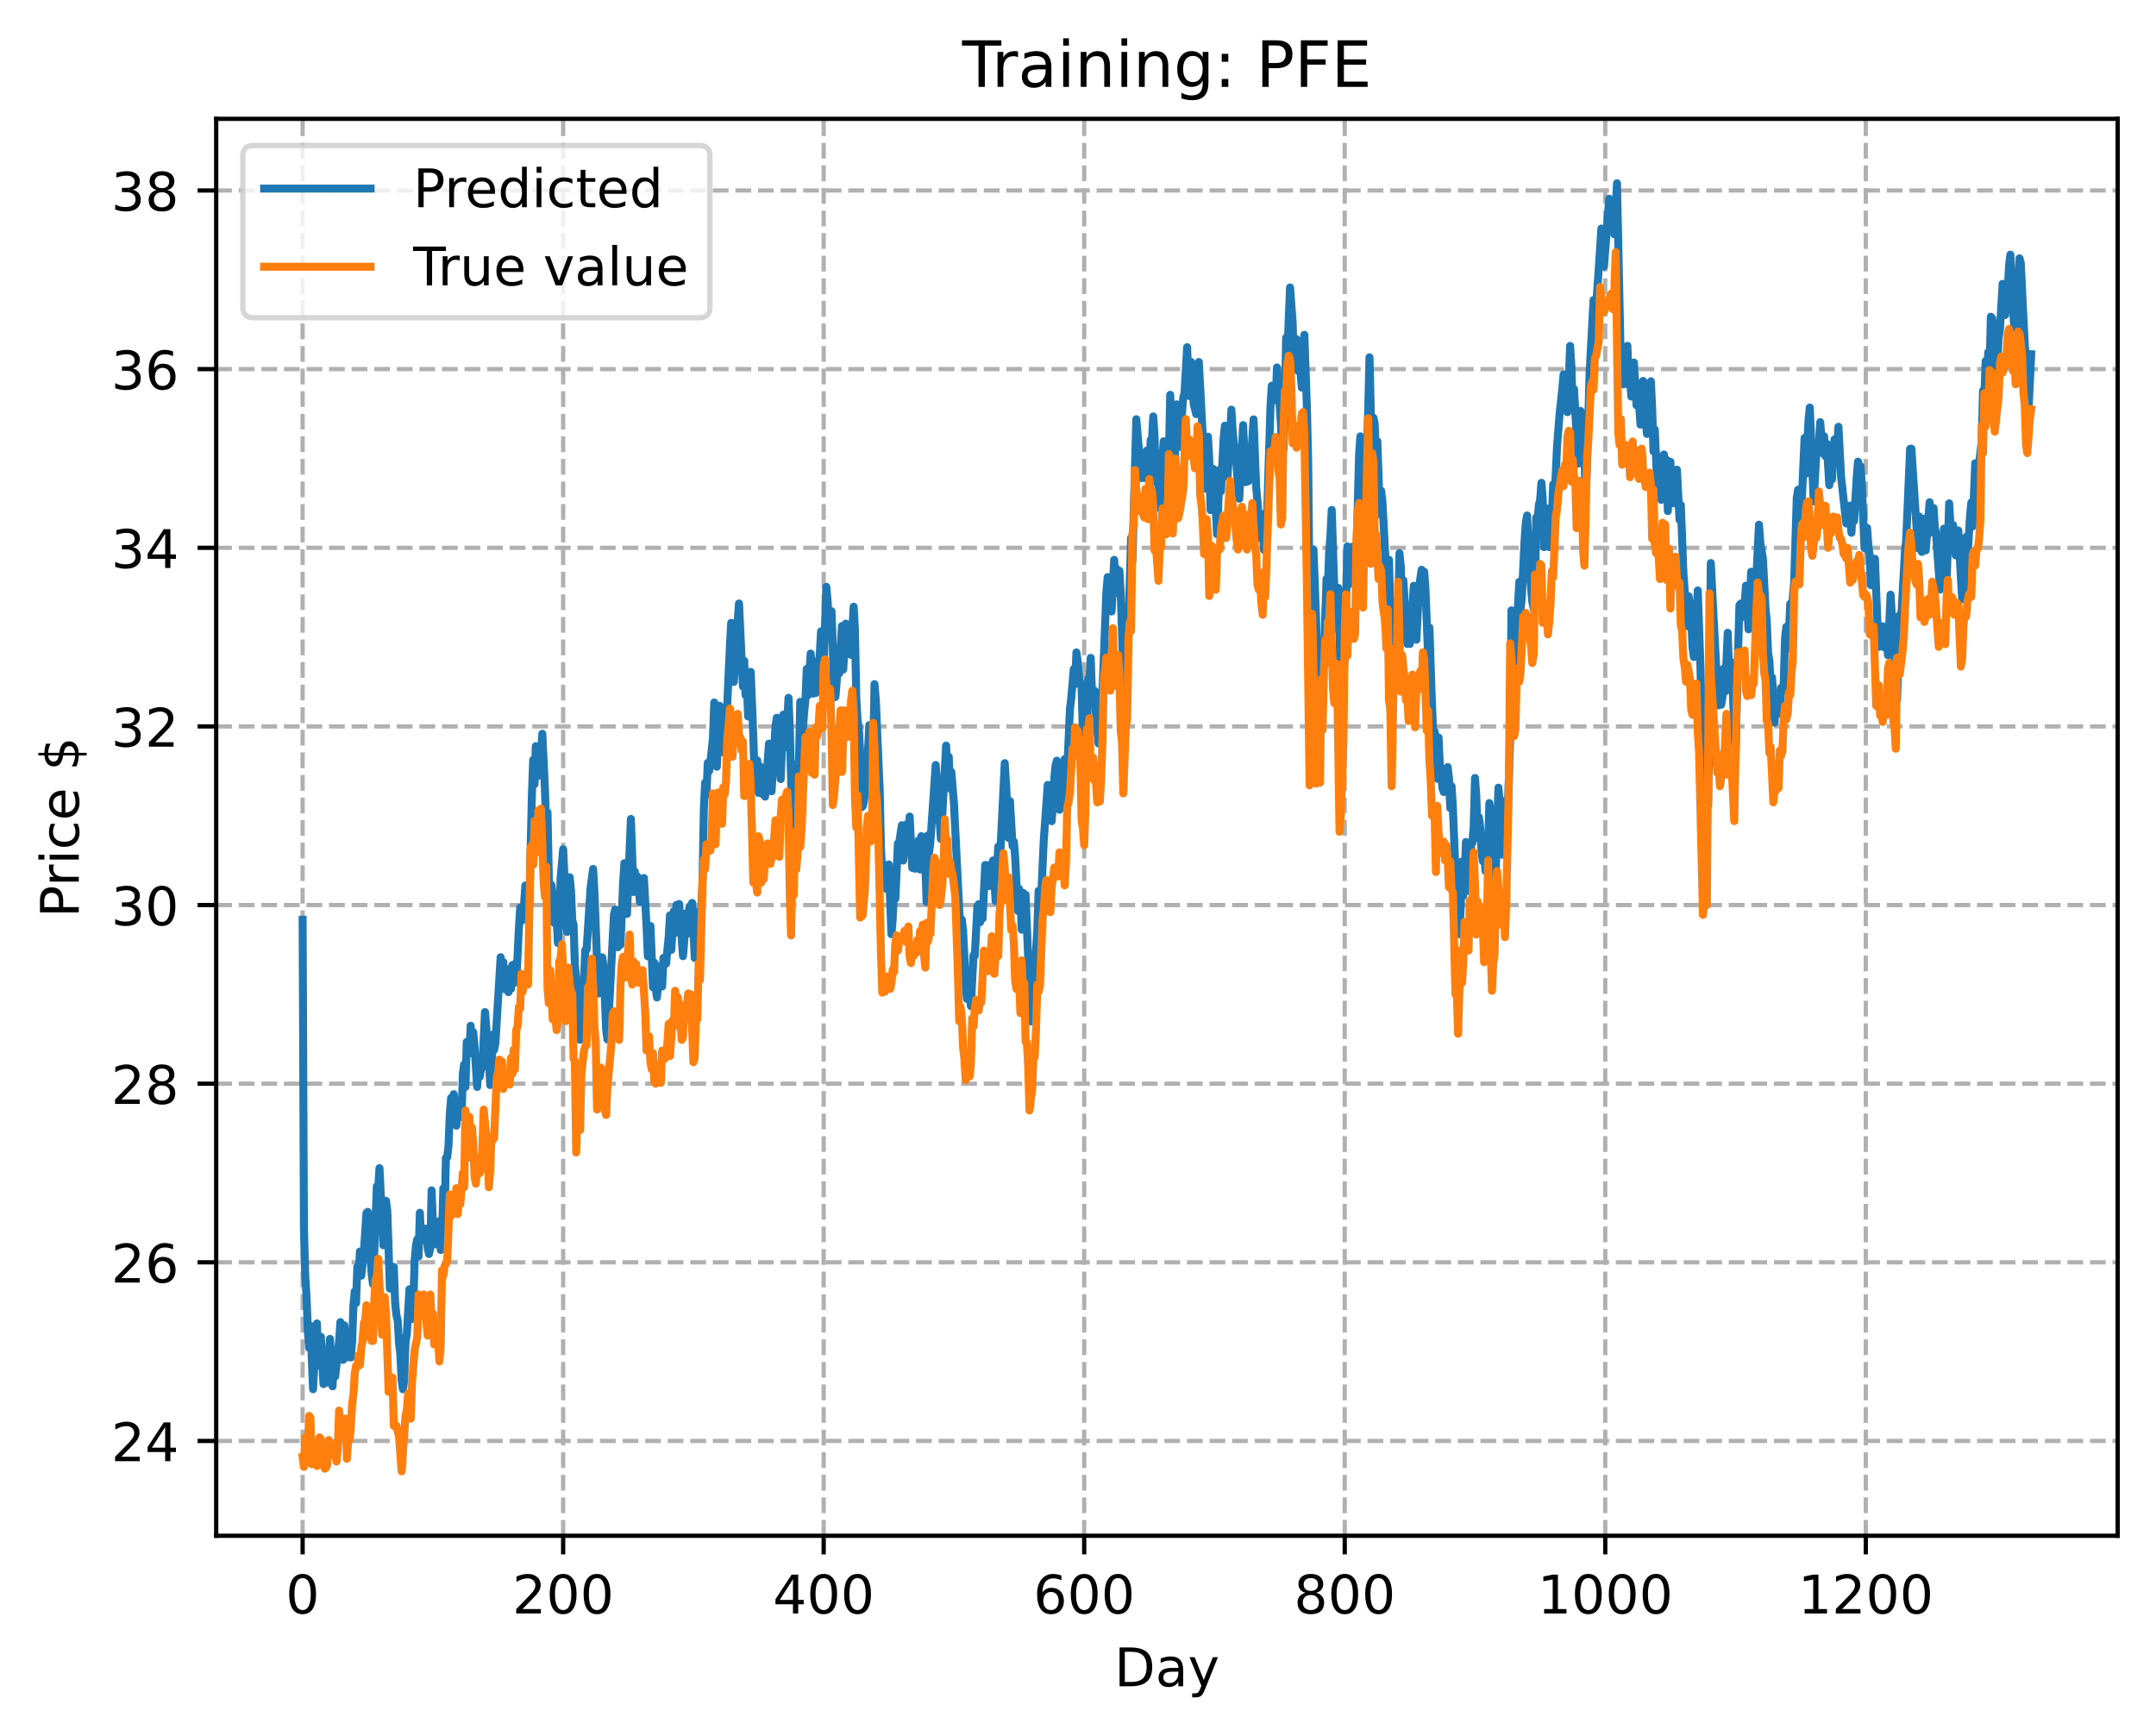 <?xml version="1.0" encoding="utf-8" standalone="no"?>
<!DOCTYPE svg PUBLIC "-//W3C//DTD SVG 1.1//EN"
  "http://www.w3.org/Graphics/SVG/1.1/DTD/svg11.dtd">
<!-- Created with matplotlib (https://matplotlib.org/) -->
<svg height="325.986pt" version="1.1" viewBox="0 0 404.923 325.986" width="404.923pt" xmlns="http://www.w3.org/2000/svg" xmlns:xlink="http://www.w3.org/1999/xlink">
 <defs>
  <style type="text/css">
*{stroke-linecap:butt;stroke-linejoin:round;}
  </style>
 </defs>
 <g id="figure_1">
  <g id="patch_1">
   <path d="M 0 325.986 
L 404.923 325.986 
L 404.923 0 
L 0 0 
z
" style="fill:#ffffff;"/>
  </g>
  <g id="axes_1">
   <g id="patch_2">
    <path d="M 40.603 288.43 
L 397.723 288.43 
L 397.723 22.318 
L 40.603 22.318 
z
" style="fill:#ffffff;"/>
   </g>
   <g id="matplotlib.axis_1">
    <g id="xtick_1">
     <g id="line2d_1">
      <path clip-path="url(#p2d114aea7f)" d="M 56.836 288.43 
L 56.836 22.318 
" style="fill:none;stroke:#b0b0b0;stroke-dasharray:2.96,1.28;stroke-dashoffset:0;stroke-width:0.8;"/>
     </g>
     <g id="line2d_2">
      <defs>
       <path d="M 0 0 
L 0 3.5 
" id="md93ffdec66" style="stroke:#000000;stroke-width:0.8;"/>
      </defs>
      <g>
       <use style="stroke:#000000;stroke-width:0.8;" x="56.836" xlink:href="#md93ffdec66" y="288.43"/>
      </g>
     </g>
     <g id="text_1">
      <!-- 0 -->
      <defs>
       <path d="M 31.781 66.406 
Q 24.172 66.406 20.328 58.906 
Q 16.5 51.422 16.5 36.375 
Q 16.5 21.391 20.328 13.891 
Q 24.172 6.391 31.781 6.391 
Q 39.453 6.391 43.281 13.891 
Q 47.125 21.391 47.125 36.375 
Q 47.125 51.422 43.281 58.906 
Q 39.453 66.406 31.781 66.406 
z
M 31.781 74.219 
Q 44.047 74.219 50.516 64.516 
Q 56.984 54.828 56.984 36.375 
Q 56.984 17.969 50.516 8.266 
Q 44.047 -1.422 31.781 -1.422 
Q 19.531 -1.422 13.062 8.266 
Q 6.594 17.969 6.594 36.375 
Q 6.594 54.828 13.062 64.516 
Q 19.531 74.219 31.781 74.219 
z
" id="DejaVuSans-48"/>
      </defs>
      <g transform="translate(53.655 303.029)scale(0.1 -0.1)">
       <use xlink:href="#DejaVuSans-48"/>
      </g>
     </g>
    </g>
    <g id="xtick_2">
     <g id="line2d_3">
      <path clip-path="url(#p2d114aea7f)" d="M 105.766 288.43 
L 105.766 22.318 
" style="fill:none;stroke:#b0b0b0;stroke-dasharray:2.96,1.28;stroke-dashoffset:0;stroke-width:0.8;"/>
     </g>
     <g id="line2d_4">
      <g>
       <use style="stroke:#000000;stroke-width:0.8;" x="105.766" xlink:href="#md93ffdec66" y="288.43"/>
      </g>
     </g>
     <g id="text_2">
      <!-- 200 -->
      <defs>
       <path d="M 19.188 8.297 
L 53.609 8.297 
L 53.609 0 
L 7.328 0 
L 7.328 8.297 
Q 12.938 14.109 22.625 23.891 
Q 32.328 33.688 34.812 36.531 
Q 39.547 41.844 41.422 45.531 
Q 43.312 49.219 43.312 52.781 
Q 43.312 58.594 39.234 62.25 
Q 35.156 65.922 28.609 65.922 
Q 23.969 65.922 18.812 64.312 
Q 13.672 62.703 7.812 59.422 
L 7.812 69.391 
Q 13.766 71.781 18.938 73 
Q 24.125 74.219 28.422 74.219 
Q 39.75 74.219 46.484 68.547 
Q 53.219 62.891 53.219 53.422 
Q 53.219 48.922 51.531 44.891 
Q 49.859 40.875 45.406 35.406 
Q 44.188 33.984 37.641 27.219 
Q 31.109 20.453 19.188 8.297 
z
" id="DejaVuSans-50"/>
      </defs>
      <g transform="translate(96.223 303.029)scale(0.1 -0.1)">
       <use xlink:href="#DejaVuSans-50"/>
       <use x="63.623" xlink:href="#DejaVuSans-48"/>
       <use x="127.246" xlink:href="#DejaVuSans-48"/>
      </g>
     </g>
    </g>
    <g id="xtick_3">
     <g id="line2d_5">
      <path clip-path="url(#p2d114aea7f)" d="M 154.697 288.43 
L 154.697 22.318 
" style="fill:none;stroke:#b0b0b0;stroke-dasharray:2.96,1.28;stroke-dashoffset:0;stroke-width:0.8;"/>
     </g>
     <g id="line2d_6">
      <g>
       <use style="stroke:#000000;stroke-width:0.8;" x="154.697" xlink:href="#md93ffdec66" y="288.43"/>
      </g>
     </g>
     <g id="text_3">
      <!-- 400 -->
      <defs>
       <path d="M 37.797 64.312 
L 12.891 25.391 
L 37.797 25.391 
z
M 35.203 72.906 
L 47.609 72.906 
L 47.609 25.391 
L 58.016 25.391 
L 58.016 17.188 
L 47.609 17.188 
L 47.609 0 
L 37.797 0 
L 37.797 17.188 
L 4.891 17.188 
L 4.891 26.703 
z
" id="DejaVuSans-52"/>
      </defs>
      <g transform="translate(145.153 303.029)scale(0.1 -0.1)">
       <use xlink:href="#DejaVuSans-52"/>
       <use x="63.623" xlink:href="#DejaVuSans-48"/>
       <use x="127.246" xlink:href="#DejaVuSans-48"/>
      </g>
     </g>
    </g>
    <g id="xtick_4">
     <g id="line2d_7">
      <path clip-path="url(#p2d114aea7f)" d="M 203.628 288.43 
L 203.628 22.318 
" style="fill:none;stroke:#b0b0b0;stroke-dasharray:2.96,1.28;stroke-dashoffset:0;stroke-width:0.8;"/>
     </g>
     <g id="line2d_8">
      <g>
       <use style="stroke:#000000;stroke-width:0.8;" x="203.628" xlink:href="#md93ffdec66" y="288.43"/>
      </g>
     </g>
     <g id="text_4">
      <!-- 600 -->
      <defs>
       <path d="M 33.016 40.375 
Q 26.375 40.375 22.484 35.828 
Q 18.609 31.297 18.609 23.391 
Q 18.609 15.531 22.484 10.953 
Q 26.375 6.391 33.016 6.391 
Q 39.656 6.391 43.531 10.953 
Q 47.406 15.531 47.406 23.391 
Q 47.406 31.297 43.531 35.828 
Q 39.656 40.375 33.016 40.375 
z
M 52.594 71.297 
L 52.594 62.312 
Q 48.875 64.062 45.094 64.984 
Q 41.312 65.922 37.594 65.922 
Q 27.828 65.922 22.672 59.328 
Q 17.531 52.734 16.797 39.406 
Q 19.672 43.656 24.016 45.922 
Q 28.375 48.188 33.594 48.188 
Q 44.578 48.188 50.953 41.516 
Q 57.328 34.859 57.328 23.391 
Q 57.328 12.156 50.688 5.359 
Q 44.047 -1.422 33.016 -1.422 
Q 20.359 -1.422 13.672 8.266 
Q 6.984 17.969 6.984 36.375 
Q 6.984 53.656 15.188 63.938 
Q 23.391 74.219 37.203 74.219 
Q 40.922 74.219 44.703 73.484 
Q 48.484 72.75 52.594 71.297 
z
" id="DejaVuSans-54"/>
      </defs>
      <g transform="translate(194.084 303.029)scale(0.1 -0.1)">
       <use xlink:href="#DejaVuSans-54"/>
       <use x="63.623" xlink:href="#DejaVuSans-48"/>
       <use x="127.246" xlink:href="#DejaVuSans-48"/>
      </g>
     </g>
    </g>
    <g id="xtick_5">
     <g id="line2d_9">
      <path clip-path="url(#p2d114aea7f)" d="M 252.558 288.43 
L 252.558 22.318 
" style="fill:none;stroke:#b0b0b0;stroke-dasharray:2.96,1.28;stroke-dashoffset:0;stroke-width:0.8;"/>
     </g>
     <g id="line2d_10">
      <g>
       <use style="stroke:#000000;stroke-width:0.8;" x="252.558" xlink:href="#md93ffdec66" y="288.43"/>
      </g>
     </g>
     <g id="text_5">
      <!-- 800 -->
      <defs>
       <path d="M 31.781 34.625 
Q 24.75 34.625 20.719 30.859 
Q 16.703 27.094 16.703 20.516 
Q 16.703 13.922 20.719 10.156 
Q 24.75 6.391 31.781 6.391 
Q 38.812 6.391 42.859 10.172 
Q 46.922 13.969 46.922 20.516 
Q 46.922 27.094 42.891 30.859 
Q 38.875 34.625 31.781 34.625 
z
M 21.922 38.812 
Q 15.578 40.375 12.031 44.719 
Q 8.5 49.078 8.5 55.328 
Q 8.5 64.062 14.719 69.141 
Q 20.953 74.219 31.781 74.219 
Q 42.672 74.219 48.875 69.141 
Q 55.078 64.062 55.078 55.328 
Q 55.078 49.078 51.531 44.719 
Q 48 40.375 41.703 38.812 
Q 48.828 37.156 52.797 32.312 
Q 56.781 27.484 56.781 20.516 
Q 56.781 9.906 50.312 4.234 
Q 43.844 -1.422 31.781 -1.422 
Q 19.734 -1.422 13.25 4.234 
Q 6.781 9.906 6.781 20.516 
Q 6.781 27.484 10.781 32.312 
Q 14.797 37.156 21.922 38.812 
z
M 18.312 54.391 
Q 18.312 48.734 21.844 45.562 
Q 25.391 42.391 31.781 42.391 
Q 38.141 42.391 41.719 45.562 
Q 45.312 48.734 45.312 54.391 
Q 45.312 60.062 41.719 63.234 
Q 38.141 66.406 31.781 66.406 
Q 25.391 66.406 21.844 63.234 
Q 18.312 60.062 18.312 54.391 
z
" id="DejaVuSans-56"/>
      </defs>
      <g transform="translate(243.015 303.029)scale(0.1 -0.1)">
       <use xlink:href="#DejaVuSans-56"/>
       <use x="63.623" xlink:href="#DejaVuSans-48"/>
       <use x="127.246" xlink:href="#DejaVuSans-48"/>
      </g>
     </g>
    </g>
    <g id="xtick_6">
     <g id="line2d_11">
      <path clip-path="url(#p2d114aea7f)" d="M 301.489 288.43 
L 301.489 22.318 
" style="fill:none;stroke:#b0b0b0;stroke-dasharray:2.96,1.28;stroke-dashoffset:0;stroke-width:0.8;"/>
     </g>
     <g id="line2d_12">
      <g>
       <use style="stroke:#000000;stroke-width:0.8;" x="301.489" xlink:href="#md93ffdec66" y="288.43"/>
      </g>
     </g>
     <g id="text_6">
      <!-- 1000 -->
      <defs>
       <path d="M 12.406 8.297 
L 28.516 8.297 
L 28.516 63.922 
L 10.984 60.406 
L 10.984 69.391 
L 28.422 72.906 
L 38.281 72.906 
L 38.281 8.297 
L 54.391 8.297 
L 54.391 0 
L 12.406 0 
z
" id="DejaVuSans-49"/>
      </defs>
      <g transform="translate(288.764 303.029)scale(0.1 -0.1)">
       <use xlink:href="#DejaVuSans-49"/>
       <use x="63.623" xlink:href="#DejaVuSans-48"/>
       <use x="127.246" xlink:href="#DejaVuSans-48"/>
       <use x="190.869" xlink:href="#DejaVuSans-48"/>
      </g>
     </g>
    </g>
    <g id="xtick_7">
     <g id="line2d_13">
      <path clip-path="url(#p2d114aea7f)" d="M 350.419 288.43 
L 350.419 22.318 
" style="fill:none;stroke:#b0b0b0;stroke-dasharray:2.96,1.28;stroke-dashoffset:0;stroke-width:0.8;"/>
     </g>
     <g id="line2d_14">
      <g>
       <use style="stroke:#000000;stroke-width:0.8;" x="350.419" xlink:href="#md93ffdec66" y="288.43"/>
      </g>
     </g>
     <g id="text_7">
      <!-- 1200 -->
      <g transform="translate(337.694 303.029)scale(0.1 -0.1)">
       <use xlink:href="#DejaVuSans-49"/>
       <use x="63.623" xlink:href="#DejaVuSans-50"/>
       <use x="127.246" xlink:href="#DejaVuSans-48"/>
       <use x="190.869" xlink:href="#DejaVuSans-48"/>
      </g>
     </g>
    </g>
    <g id="text_8">
     <!-- Day -->
     <defs>
      <path d="M 19.672 64.797 
L 19.672 8.109 
L 31.594 8.109 
Q 46.688 8.109 53.688 14.938 
Q 60.688 21.781 60.688 36.531 
Q 60.688 51.172 53.688 57.984 
Q 46.688 64.797 31.594 64.797 
z
M 9.812 72.906 
L 30.078 72.906 
Q 51.266 72.906 61.172 64.094 
Q 71.094 55.281 71.094 36.531 
Q 71.094 17.672 61.125 8.828 
Q 51.172 0 30.078 0 
L 9.812 0 
z
" id="DejaVuSans-68"/>
      <path d="M 34.281 27.484 
Q 23.391 27.484 19.188 25 
Q 14.984 22.516 14.984 16.5 
Q 14.984 11.719 18.141 8.906 
Q 21.297 6.109 26.703 6.109 
Q 34.188 6.109 38.703 11.406 
Q 43.219 16.703 43.219 25.484 
L 43.219 27.484 
z
M 52.203 31.203 
L 52.203 0 
L 43.219 0 
L 43.219 8.297 
Q 40.141 3.328 35.547 0.953 
Q 30.953 -1.422 24.312 -1.422 
Q 15.922 -1.422 10.953 3.297 
Q 6 8.016 6 15.922 
Q 6 25.141 12.172 29.828 
Q 18.359 34.516 30.609 34.516 
L 43.219 34.516 
L 43.219 35.406 
Q 43.219 41.609 39.141 45 
Q 35.062 48.391 27.688 48.391 
Q 23 48.391 18.547 47.266 
Q 14.109 46.141 10.016 43.891 
L 10.016 52.203 
Q 14.938 54.109 19.578 55.047 
Q 24.219 56 28.609 56 
Q 40.484 56 46.344 49.844 
Q 52.203 43.703 52.203 31.203 
z
" id="DejaVuSans-97"/>
      <path d="M 32.172 -5.078 
Q 28.375 -14.844 24.75 -17.812 
Q 21.141 -20.797 15.094 -20.797 
L 7.906 -20.797 
L 7.906 -13.281 
L 13.188 -13.281 
Q 16.891 -13.281 18.938 -11.516 
Q 21 -9.766 23.484 -3.219 
L 25.094 0.875 
L 2.984 54.688 
L 12.5 54.688 
L 29.594 11.922 
L 46.688 54.688 
L 56.203 54.688 
z
" id="DejaVuSans-121"/>
     </defs>
     <g transform="translate(209.29 316.707)scale(0.1 -0.1)">
      <use xlink:href="#DejaVuSans-68"/>
      <use x="77.002" xlink:href="#DejaVuSans-97"/>
      <use x="138.281" xlink:href="#DejaVuSans-121"/>
     </g>
    </g>
   </g>
   <g id="matplotlib.axis_2">
    <g id="ytick_1">
     <g id="line2d_15">
      <path clip-path="url(#p2d114aea7f)" d="M 40.603 270.631 
L 397.723 270.631 
" style="fill:none;stroke:#b0b0b0;stroke-dasharray:2.96,1.28;stroke-dashoffset:0;stroke-width:0.8;"/>
     </g>
     <g id="line2d_16">
      <defs>
       <path d="M 0 0 
L -3.5 0 
" id="m2e3b28b87c" style="stroke:#000000;stroke-width:0.8;"/>
      </defs>
      <g>
       <use style="stroke:#000000;stroke-width:0.8;" x="40.603" xlink:href="#m2e3b28b87c" y="270.631"/>
      </g>
     </g>
     <g id="text_9">
      <!-- 24 -->
      <g transform="translate(20.878 274.43)scale(0.1 -0.1)">
       <use xlink:href="#DejaVuSans-50"/>
       <use x="63.623" xlink:href="#DejaVuSans-52"/>
      </g>
     </g>
    </g>
    <g id="ytick_2">
     <g id="line2d_17">
      <path clip-path="url(#p2d114aea7f)" d="M 40.603 237.08 
L 397.723 237.08 
" style="fill:none;stroke:#b0b0b0;stroke-dasharray:2.96,1.28;stroke-dashoffset:0;stroke-width:0.8;"/>
     </g>
     <g id="line2d_18">
      <g>
       <use style="stroke:#000000;stroke-width:0.8;" x="40.603" xlink:href="#m2e3b28b87c" y="237.08"/>
      </g>
     </g>
     <g id="text_10">
      <!-- 26 -->
      <g transform="translate(20.878 240.879)scale(0.1 -0.1)">
       <use xlink:href="#DejaVuSans-50"/>
       <use x="63.623" xlink:href="#DejaVuSans-54"/>
      </g>
     </g>
    </g>
    <g id="ytick_3">
     <g id="line2d_19">
      <path clip-path="url(#p2d114aea7f)" d="M 40.603 203.53 
L 397.723 203.53 
" style="fill:none;stroke:#b0b0b0;stroke-dasharray:2.96,1.28;stroke-dashoffset:0;stroke-width:0.8;"/>
     </g>
     <g id="line2d_20">
      <g>
       <use style="stroke:#000000;stroke-width:0.8;" x="40.603" xlink:href="#m2e3b28b87c" y="203.53"/>
      </g>
     </g>
     <g id="text_11">
      <!-- 28 -->
      <g transform="translate(20.878 207.329)scale(0.1 -0.1)">
       <use xlink:href="#DejaVuSans-50"/>
       <use x="63.623" xlink:href="#DejaVuSans-56"/>
      </g>
     </g>
    </g>
    <g id="ytick_4">
     <g id="line2d_21">
      <path clip-path="url(#p2d114aea7f)" d="M 40.603 169.979 
L 397.723 169.979 
" style="fill:none;stroke:#b0b0b0;stroke-dasharray:2.96,1.28;stroke-dashoffset:0;stroke-width:0.8;"/>
     </g>
     <g id="line2d_22">
      <g>
       <use style="stroke:#000000;stroke-width:0.8;" x="40.603" xlink:href="#m2e3b28b87c" y="169.979"/>
      </g>
     </g>
     <g id="text_12">
      <!-- 30 -->
      <defs>
       <path d="M 40.578 39.312 
Q 47.656 37.797 51.625 33 
Q 55.609 28.219 55.609 21.188 
Q 55.609 10.406 48.188 4.484 
Q 40.766 -1.422 27.094 -1.422 
Q 22.516 -1.422 17.656 -0.516 
Q 12.797 0.391 7.625 2.203 
L 7.625 11.719 
Q 11.719 9.328 16.594 8.109 
Q 21.484 6.891 26.812 6.891 
Q 36.078 6.891 40.938 10.547 
Q 45.797 14.203 45.797 21.188 
Q 45.797 27.641 41.281 31.266 
Q 36.766 34.906 28.719 34.906 
L 20.219 34.906 
L 20.219 43.016 
L 29.109 43.016 
Q 36.375 43.016 40.234 45.922 
Q 44.094 48.828 44.094 54.297 
Q 44.094 59.906 40.109 62.906 
Q 36.141 65.922 28.719 65.922 
Q 24.656 65.922 20.016 65.031 
Q 15.375 64.156 9.812 62.312 
L 9.812 71.094 
Q 15.438 72.656 20.344 73.438 
Q 25.25 74.219 29.594 74.219 
Q 40.828 74.219 47.359 69.109 
Q 53.906 64.016 53.906 55.328 
Q 53.906 49.266 50.438 45.094 
Q 46.969 40.922 40.578 39.312 
z
" id="DejaVuSans-51"/>
      </defs>
      <g transform="translate(20.878 173.778)scale(0.1 -0.1)">
       <use xlink:href="#DejaVuSans-51"/>
       <use x="63.623" xlink:href="#DejaVuSans-48"/>
      </g>
     </g>
    </g>
    <g id="ytick_5">
     <g id="line2d_23">
      <path clip-path="url(#p2d114aea7f)" d="M 40.603 136.428 
L 397.723 136.428 
" style="fill:none;stroke:#b0b0b0;stroke-dasharray:2.96,1.28;stroke-dashoffset:0;stroke-width:0.8;"/>
     </g>
     <g id="line2d_24">
      <g>
       <use style="stroke:#000000;stroke-width:0.8;" x="40.603" xlink:href="#m2e3b28b87c" y="136.428"/>
      </g>
     </g>
     <g id="text_13">
      <!-- 32 -->
      <g transform="translate(20.878 140.228)scale(0.1 -0.1)">
       <use xlink:href="#DejaVuSans-51"/>
       <use x="63.623" xlink:href="#DejaVuSans-50"/>
      </g>
     </g>
    </g>
    <g id="ytick_6">
     <g id="line2d_25">
      <path clip-path="url(#p2d114aea7f)" d="M 40.603 102.878 
L 397.723 102.878 
" style="fill:none;stroke:#b0b0b0;stroke-dasharray:2.96,1.28;stroke-dashoffset:0;stroke-width:0.8;"/>
     </g>
     <g id="line2d_26">
      <g>
       <use style="stroke:#000000;stroke-width:0.8;" x="40.603" xlink:href="#m2e3b28b87c" y="102.878"/>
      </g>
     </g>
     <g id="text_14">
      <!-- 34 -->
      <g transform="translate(20.878 106.677)scale(0.1 -0.1)">
       <use xlink:href="#DejaVuSans-51"/>
       <use x="63.623" xlink:href="#DejaVuSans-52"/>
      </g>
     </g>
    </g>
    <g id="ytick_7">
     <g id="line2d_27">
      <path clip-path="url(#p2d114aea7f)" d="M 40.603 69.327 
L 397.723 69.327 
" style="fill:none;stroke:#b0b0b0;stroke-dasharray:2.96,1.28;stroke-dashoffset:0;stroke-width:0.8;"/>
     </g>
     <g id="line2d_28">
      <g>
       <use style="stroke:#000000;stroke-width:0.8;" x="40.603" xlink:href="#m2e3b28b87c" y="69.327"/>
      </g>
     </g>
     <g id="text_15">
      <!-- 36 -->
      <g transform="translate(20.878 73.127)scale(0.1 -0.1)">
       <use xlink:href="#DejaVuSans-51"/>
       <use x="63.623" xlink:href="#DejaVuSans-54"/>
      </g>
     </g>
    </g>
    <g id="ytick_8">
     <g id="line2d_29">
      <path clip-path="url(#p2d114aea7f)" d="M 40.603 35.777 
L 397.723 35.777 
" style="fill:none;stroke:#b0b0b0;stroke-dasharray:2.96,1.28;stroke-dashoffset:0;stroke-width:0.8;"/>
     </g>
     <g id="line2d_30">
      <g>
       <use style="stroke:#000000;stroke-width:0.8;" x="40.603" xlink:href="#m2e3b28b87c" y="35.777"/>
      </g>
     </g>
     <g id="text_16">
      <!-- 38 -->
      <g transform="translate(20.878 39.576)scale(0.1 -0.1)">
       <use xlink:href="#DejaVuSans-51"/>
       <use x="63.623" xlink:href="#DejaVuSans-56"/>
      </g>
     </g>
    </g>
    <g id="text_17">
     <!-- Price $ -->
     <defs>
      <path d="M 19.672 64.797 
L 19.672 37.406 
L 32.078 37.406 
Q 38.969 37.406 42.719 40.969 
Q 46.484 44.531 46.484 51.125 
Q 46.484 57.672 42.719 61.234 
Q 38.969 64.797 32.078 64.797 
z
M 9.812 72.906 
L 32.078 72.906 
Q 44.344 72.906 50.609 67.359 
Q 56.891 61.812 56.891 51.125 
Q 56.891 40.328 50.609 34.812 
Q 44.344 29.297 32.078 29.297 
L 19.672 29.297 
L 19.672 0 
L 9.812 0 
z
" id="DejaVuSans-80"/>
      <path d="M 41.109 46.297 
Q 39.594 47.172 37.812 47.578 
Q 36.031 48 33.891 48 
Q 26.266 48 22.188 43.047 
Q 18.109 38.094 18.109 28.812 
L 18.109 0 
L 9.078 0 
L 9.078 54.688 
L 18.109 54.688 
L 18.109 46.188 
Q 20.953 51.172 25.484 53.578 
Q 30.031 56 36.531 56 
Q 37.453 56 38.578 55.875 
Q 39.703 55.766 41.062 55.516 
z
" id="DejaVuSans-114"/>
      <path d="M 9.422 54.688 
L 18.406 54.688 
L 18.406 0 
L 9.422 0 
z
M 9.422 75.984 
L 18.406 75.984 
L 18.406 64.594 
L 9.422 64.594 
z
" id="DejaVuSans-105"/>
      <path d="M 48.781 52.594 
L 48.781 44.188 
Q 44.969 46.297 41.141 47.344 
Q 37.312 48.391 33.406 48.391 
Q 24.656 48.391 19.812 42.844 
Q 14.984 37.312 14.984 27.297 
Q 14.984 17.281 19.812 11.734 
Q 24.656 6.203 33.406 6.203 
Q 37.312 6.203 41.141 7.25 
Q 44.969 8.297 48.781 10.406 
L 48.781 2.094 
Q 45.016 0.344 40.984 -0.531 
Q 36.969 -1.422 32.422 -1.422 
Q 20.062 -1.422 12.781 6.344 
Q 5.516 14.109 5.516 27.297 
Q 5.516 40.672 12.859 48.328 
Q 20.219 56 33.016 56 
Q 37.156 56 41.109 55.141 
Q 45.062 54.297 48.781 52.594 
z
" id="DejaVuSans-99"/>
      <path d="M 56.203 29.594 
L 56.203 25.203 
L 14.891 25.203 
Q 15.484 15.922 20.484 11.062 
Q 25.484 6.203 34.422 6.203 
Q 39.594 6.203 44.453 7.469 
Q 49.312 8.734 54.109 11.281 
L 54.109 2.781 
Q 49.266 0.734 44.188 -0.344 
Q 39.109 -1.422 33.891 -1.422 
Q 20.797 -1.422 13.156 6.188 
Q 5.516 13.812 5.516 26.812 
Q 5.516 40.234 12.766 48.109 
Q 20.016 56 32.328 56 
Q 43.359 56 49.781 48.891 
Q 56.203 41.797 56.203 29.594 
z
M 47.219 32.234 
Q 47.125 39.594 43.094 43.984 
Q 39.062 48.391 32.422 48.391 
Q 24.906 48.391 20.391 44.141 
Q 15.875 39.891 15.188 32.172 
z
" id="DejaVuSans-101"/>
      <path id="DejaVuSans-32"/>
      <path d="M 33.797 -14.703 
L 28.906 -14.703 
L 28.859 0 
Q 23.734 0.094 18.609 1.188 
Q 13.484 2.297 8.297 4.5 
L 8.297 13.281 
Q 13.281 10.156 18.375 8.562 
Q 23.484 6.984 28.906 6.938 
L 28.906 29.203 
Q 18.109 30.953 13.203 35.156 
Q 8.297 39.359 8.297 46.688 
Q 8.297 54.641 13.625 59.219 
Q 18.953 63.812 28.906 64.5 
L 28.906 75.984 
L 33.797 75.984 
L 33.797 64.656 
Q 38.328 64.453 42.578 63.688 
Q 46.828 62.938 50.875 61.625 
L 50.875 53.078 
Q 46.828 55.125 42.547 56.25 
Q 38.281 57.375 33.797 57.562 
L 33.797 36.719 
Q 44.875 35.016 50.094 30.609 
Q 55.328 26.219 55.328 18.609 
Q 55.328 10.359 49.781 5.594 
Q 44.234 0.828 33.797 0.094 
z
M 28.906 37.594 
L 28.906 57.625 
Q 23.25 56.984 20.266 54.391 
Q 17.281 51.812 17.281 47.516 
Q 17.281 43.312 20.031 40.969 
Q 22.797 38.625 28.906 37.594 
z
M 33.797 28.219 
L 33.797 7.078 
Q 39.984 7.906 43.141 10.594 
Q 46.297 13.281 46.297 17.672 
Q 46.297 21.969 43.281 24.5 
Q 40.281 27.047 33.797 28.219 
z
" id="DejaVuSans-36"/>
     </defs>
     <g transform="translate(14.798 172.342)rotate(-90)scale(0.1 -0.1)">
      <use xlink:href="#DejaVuSans-80"/>
      <use x="58.553" xlink:href="#DejaVuSans-114"/>
      <use x="99.666" xlink:href="#DejaVuSans-105"/>
      <use x="127.449" xlink:href="#DejaVuSans-99"/>
      <use x="182.43" xlink:href="#DejaVuSans-101"/>
      <use x="243.953" xlink:href="#DejaVuSans-32"/>
      <use x="275.74" xlink:href="#DejaVuSans-36"/>
     </g>
    </g>
   </g>
   <g id="line2d_31">
    <path clip-path="url(#p2d114aea7f)" d="M 56.836 172.743 
L 57.081 230.527 
L 57.325 239.682 
L 57.57 243.491 
L 57.814 250.102 
L 58.059 253.14 
L 58.304 248.987 
L 58.793 260.915 
L 59.282 251.424 
L 59.527 248.557 
L 59.772 256.46 
L 60.261 251.061 
L 60.75 259.946 
L 60.995 255.912 
L 61.24 259.715 
L 61.484 258.534 
L 61.974 251.457 
L 62.463 260.37 
L 62.708 254.569 
L 62.952 258.513 
L 63.686 251.937 
L 63.931 248.305 
L 64.175 255.002 
L 64.42 255.401 
L 64.665 248.911 
L 64.909 252.175 
L 65.154 250.492 
L 65.399 254.919 
L 65.643 253.236 
L 65.888 254.947 
L 66.133 252.066 
L 66.377 245.25 
L 66.622 242.562 
L 66.867 244.739 
L 67.111 237.914 
L 67.356 239.498 
L 67.601 235.052 
L 67.845 239.585 
L 68.335 235.267 
L 68.824 227.812 
L 69.069 227.59 
L 69.313 233.7 
L 69.558 235.277 
L 69.802 239.294 
L 70.047 241.173 
L 70.781 222.78 
L 71.026 223.461 
L 71.27 219.392 
L 71.515 224.376 
L 71.76 226.9 
L 72.004 233.885 
L 72.494 225.533 
L 72.738 227.415 
L 73.228 242.016 
L 73.717 237.889 
L 73.962 237.945 
L 74.206 244.643 
L 74.451 246.99 
L 74.696 248.037 
L 74.94 252.164 
L 75.185 254.328 
L 75.429 259.189 
L 75.674 260.919 
L 75.919 259.098 
L 76.163 252.152 
L 76.408 250.532 
L 76.897 242.146 
L 77.387 247.726 
L 77.631 244.558 
L 77.876 236.758 
L 78.121 233.887 
L 78.365 232.758 
L 78.61 235.992 
L 78.855 227.769 
L 79.099 233.044 
L 79.344 232.778 
L 79.589 232.83 
L 79.833 230.762 
L 80.078 230.886 
L 80.323 234.35 
L 80.567 235.519 
L 80.812 234.321 
L 81.056 223.562 
L 81.301 229.551 
L 81.546 231.112 
L 81.79 233.703 
L 82.035 231.305 
L 82.28 232.606 
L 82.524 229.331 
L 82.769 234.768 
L 83.014 232.537 
L 83.258 223.207 
L 83.503 228.021 
L 83.748 217.463 
L 83.992 217.337 
L 84.237 215.115 
L 84.482 209.106 
L 84.726 206.208 
L 84.971 209.805 
L 85.216 205.503 
L 85.705 211.416 
L 85.95 206.687 
L 86.194 209.835 
L 86.439 206.644 
L 86.684 209.822 
L 86.928 201.684 
L 87.173 199.896 
L 87.417 204.145 
L 87.662 195.67 
L 87.907 197.935 
L 88.151 197.872 
L 88.396 192.642 
L 88.641 197.822 
L 88.885 193.863 
L 89.13 196.6 
L 89.619 204.141 
L 89.864 199.931 
L 90.109 202.242 
L 90.353 200.691 
L 90.598 200.503 
L 91.087 190.075 
L 91.332 192.902 
L 91.577 197.555 
L 91.821 198.87 
L 92.066 203.788 
L 92.311 200.7 
L 92.555 194.312 
L 92.8 197.184 
L 93.044 195.937 
L 94.023 179.772 
L 94.268 183.033 
L 94.512 180.682 
L 94.757 185.762 
L 95.246 182.048 
L 95.491 186.337 
L 95.736 183.221 
L 95.98 185.715 
L 96.225 181.255 
L 96.47 184.628 
L 96.714 181.039 
L 96.959 184.489 
L 97.448 174.472 
L 97.693 170.47 
L 97.938 172.949 
L 98.182 171.818 
L 98.427 169.729 
L 98.672 166.304 
L 98.916 172.743 
L 99.161 169.546 
L 99.405 170.376 
L 99.895 149.272 
L 100.139 142.729 
L 100.384 147.298 
L 100.629 140.143 
L 101.118 145.701 
L 101.363 140.629 
L 101.607 141.39 
L 101.852 137.806 
L 102.341 148.123 
L 102.586 155.443 
L 102.831 152.574 
L 103.075 164.89 
L 103.32 169.377 
L 103.565 166.212 
L 103.809 168.198 
L 104.054 173.298 
L 104.299 170.275 
L 104.543 172.72 
L 104.788 177.132 
L 105.032 173.085 
L 105.277 165.08 
L 105.766 159.486 
L 106.5 175.028 
L 106.745 173.96 
L 106.99 164.748 
L 107.234 167.124 
L 107.479 172.916 
L 107.724 173.663 
L 107.968 181.304 
L 108.213 183.757 
L 108.458 193.401 
L 108.702 189.268 
L 108.947 195.289 
L 109.192 194.958 
L 109.926 178.41 
L 110.17 178.37 
L 110.904 166.857 
L 111.393 163.2 
L 111.638 167.551 
L 112.372 186.598 
L 112.617 183.155 
L 113.106 179.792 
L 113.351 181.543 
L 113.84 193.392 
L 114.085 195.231 
L 115.308 171.747 
L 115.553 170.815 
L 116.042 177.899 
L 116.287 174.003 
L 116.531 177.461 
L 117.02 166.009 
L 117.265 162.112 
L 117.51 165.169 
L 117.754 171.653 
L 118.244 159.667 
L 118.488 153.806 
L 118.978 167.529 
L 119.222 163.674 
L 119.467 167.252 
L 119.712 164.608 
L 120.201 169.46 
L 120.446 166.627 
L 120.69 169.334 
L 120.935 164.908 
L 121.424 173.884 
L 121.669 179.612 
L 121.914 177.972 
L 122.158 173.909 
L 122.648 185.435 
L 122.892 180.804 
L 123.137 185.575 
L 123.381 187.342 
L 123.626 184.742 
L 123.871 185.368 
L 124.115 181.382 
L 124.36 185.279 
L 124.605 179.89 
L 124.849 181.137 
L 125.094 180.971 
L 125.583 175.981 
L 125.828 171.908 
L 126.073 178.403 
L 126.562 171.12 
L 126.807 175.205 
L 127.051 169.959 
L 127.296 173.53 
L 127.541 169.776 
L 128.275 179.59 
L 128.519 176.611 
L 128.764 171.539 
L 129.008 175.432 
L 129.498 170.227 
L 129.742 173.686 
L 129.987 169.585 
L 130.476 179.908 
L 130.721 178.984 
L 130.966 174.501 
L 131.21 175.368 
L 131.455 170.97 
L 131.7 171.309 
L 131.944 165.416 
L 132.189 151.953 
L 132.434 147 
L 132.678 149.291 
L 132.923 143.276 
L 133.168 144.843 
L 133.412 143.304 
L 133.902 138.564 
L 134.146 131.936 
L 134.636 143.998 
L 135.125 132.549 
L 135.614 138.873 
L 135.859 141.311 
L 136.103 135.687 
L 136.348 137.549 
L 137.082 121.316 
L 137.327 116.983 
L 137.816 128.085 
L 138.55 116.472 
L 138.795 113.342 
L 139.529 128.938 
L 139.773 124.121 
L 140.018 130.544 
L 140.263 128.407 
L 140.507 134.566 
L 140.996 126.185 
L 141.486 138.413 
L 141.73 146.345 
L 141.975 146.017 
L 142.22 142.809 
L 142.464 148.912 
L 142.709 143.896 
L 142.954 144.303 
L 143.198 149.125 
L 143.443 145.351 
L 143.688 149.62 
L 144.422 139.664 
L 144.911 148.613 
L 145.645 136.44 
L 145.89 134.803 
L 146.624 146.317 
L 147.113 134.219 
L 147.357 138.651 
L 147.602 140.345 
L 148.091 131.063 
L 148.336 136.999 
L 148.825 155.839 
L 149.07 147.799 
L 149.315 151.204 
L 149.559 143.568 
L 149.804 147.539 
L 150.049 143.447 
L 150.293 131.812 
L 150.538 140.692 
L 151.027 133.771 
L 151.272 131.368 
L 151.517 125.63 
L 151.761 130.552 
L 152.251 122.747 
L 152.495 125.513 
L 152.74 130.269 
L 152.984 127.686 
L 153.229 130.155 
L 153.474 124.187 
L 153.718 127.082 
L 154.208 118.561 
L 154.697 125.478 
L 155.186 110.213 
L 155.431 112.795 
L 155.676 117.213 
L 155.92 119.328 
L 156.165 114.787 
L 156.41 121.293 
L 156.654 130.985 
L 156.899 130.89 
L 157.144 127.974 
L 157.388 122.214 
L 157.633 126.45 
L 158.122 117.588 
L 158.367 125.74 
L 158.856 117.122 
L 159.345 122.839 
L 159.59 119.38 
L 159.835 122.985 
L 160.324 113.948 
L 160.569 118.359 
L 160.813 130.807 
L 161.058 135.29 
L 161.303 136.852 
L 161.547 141.259 
L 161.792 151.632 
L 162.037 151.419 
L 162.281 150.284 
L 162.771 146.155 
L 163.26 136.183 
L 163.749 145.967 
L 163.994 142.149 
L 164.239 128.486 
L 164.483 131.4 
L 165.217 148.433 
L 165.462 159.359 
L 165.706 164.567 
L 165.951 165.047 
L 166.196 162.439 
L 166.44 166.953 
L 166.93 162.359 
L 167.419 175.454 
L 167.664 172.529 
L 167.908 167.024 
L 168.153 168.827 
L 168.642 158.393 
L 168.887 158.205 
L 169.376 154.987 
L 169.621 161.625 
L 169.866 159.314 
L 170.11 154.904 
L 170.355 157.637 
L 170.6 156.071 
L 170.844 153.361 
L 171.333 162.999 
L 171.578 161.362 
L 171.823 163.151 
L 172.067 161.861 
L 172.312 158.9 
L 172.557 157.794 
L 172.801 163.31 
L 173.046 157.039 
L 173.291 162.021 
L 173.535 159.412 
L 173.78 162.295 
L 174.025 169.415 
L 174.269 156.899 
L 174.514 160.004 
L 174.759 157.746 
L 175.737 143.681 
L 176.716 157.579 
L 177.694 140.034 
L 177.939 144.933 
L 178.184 142.132 
L 178.428 148.106 
L 178.673 144.987 
L 179.162 150.876 
L 180.386 175.565 
L 180.63 172.685 
L 180.875 174.652 
L 181.364 184.865 
L 181.609 187.616 
L 181.854 183.131 
L 182.098 185.374 
L 182.343 188.963 
L 182.832 179.421 
L 183.077 179.527 
L 183.566 170.2 
L 183.811 169.825 
L 184.055 173.224 
L 184.3 170.295 
L 184.545 172.5 
L 185.034 162.457 
L 185.279 164.678 
L 185.523 162.487 
L 185.768 166.418 
L 186.013 162.629 
L 186.257 165.261 
L 186.502 161.603 
L 186.991 169.257 
L 187.481 158.993 
L 187.725 163.076 
L 188.704 143.323 
L 189.193 151.564 
L 189.438 157.385 
L 189.682 150.462 
L 190.172 158.896 
L 190.416 158.087 
L 190.661 160.952 
L 191.15 171.062 
L 191.395 166.937 
L 191.64 168.525 
L 191.884 174.604 
L 192.129 167.676 
L 192.374 171.178 
L 192.618 168.038 
L 193.597 191.833 
L 194.086 187.095 
L 194.331 181.355 
L 194.575 178.72 
L 194.82 174.531 
L 195.065 167.303 
L 195.309 170.885 
L 195.554 168.262 
L 196.043 157.606 
L 196.777 147.415 
L 197.022 152.698 
L 197.267 150.326 
L 197.511 154.231 
L 197.756 151.039 
L 198.001 146.258 
L 198.245 143.746 
L 198.49 142.857 
L 198.735 145.968 
L 198.979 152.084 
L 199.224 148.536 
L 199.469 150.968 
L 199.958 142.571 
L 200.203 147.866 
L 200.447 144.704 
L 200.936 133.314 
L 201.181 131.208 
L 201.67 125.645 
L 201.915 128.491 
L 202.16 122.536 
L 202.404 124.147 
L 202.649 127.241 
L 203.138 129.109 
L 203.383 138.025 
L 203.872 143.573 
L 204.117 138.764 
L 204.362 127.477 
L 204.606 128.264 
L 204.851 123.557 
L 205.096 130.606 
L 205.34 132.434 
L 205.585 129.731 
L 205.83 134.306 
L 206.319 139.633 
L 206.563 133.236 
L 206.808 135.824 
L 207.297 123.921 
L 207.787 111.214 
L 208.031 108.383 
L 208.276 113.374 
L 208.521 112.918 
L 208.765 114.846 
L 209.255 105.148 
L 209.499 109.576 
L 209.744 106.851 
L 209.989 111.434 
L 210.233 107.181 
L 210.478 111.228 
L 211.212 133.1 
L 211.701 123.013 
L 211.946 117.077 
L 212.435 101.007 
L 212.68 105.318 
L 213.169 87.398 
L 213.414 78.734 
L 214.148 87.439 
L 214.392 89.795 
L 214.637 85.648 
L 215.126 89.804 
L 215.371 84.638 
L 215.616 85.604 
L 215.86 89.235 
L 216.105 82.633 
L 216.35 82.935 
L 216.594 78.215 
L 216.839 81.967 
L 217.084 90.598 
L 217.328 86.616 
L 217.818 95.448 
L 218.307 86.462 
L 218.551 82.876 
L 218.796 89.39 
L 219.041 85.732 
L 219.285 88.282 
L 219.53 85.807 
L 219.775 74.153 
L 220.264 84.045 
L 220.509 88.78 
L 220.753 83.727 
L 220.998 75.95 
L 221.243 78.529 
L 221.487 83.935 
L 222.221 74.709 
L 222.466 73.796 
L 222.955 65.208 
L 223.2 71.585 
L 223.445 74.4 
L 223.689 67.975 
L 223.934 71.119 
L 224.179 75.845 
L 224.668 77.781 
L 225.157 67.986 
L 225.891 81.776 
L 226.38 91.778 
L 226.87 82.018 
L 227.114 86.416 
L 227.359 95.804 
L 227.604 93.404 
L 227.848 88.047 
L 228.093 91.047 
L 228.582 100.345 
L 229.072 88.234 
L 229.316 92.276 
L 229.806 82.353 
L 230.05 79.947 
L 230.539 89.518 
L 231.029 82.093 
L 231.273 76.943 
L 231.518 81.188 
L 231.763 83.461 
L 232.007 84.493 
L 232.497 90.833 
L 232.741 93.674 
L 233.231 85.004 
L 233.475 79.835 
L 233.965 90.554 
L 234.209 87.995 
L 234.454 90.377 
L 234.699 84.129 
L 234.943 86.52 
L 235.433 78.762 
L 235.922 91.517 
L 236.167 94.119 
L 236.656 101.053 
L 236.9 96.511 
L 237.145 99.276 
L 237.39 103.313 
L 237.634 97.554 
L 237.879 99.849 
L 238.613 76.28 
L 238.858 72.443 
L 239.102 74.92 
L 239.347 72.372 
L 239.592 75.167 
L 239.836 69.005 
L 240.57 79.545 
L 240.815 85.505 
L 241.06 84.288 
L 241.304 77.065 
L 241.549 63.436 
L 241.794 66.054 
L 242.283 53.987 
L 242.772 60.503 
L 243.017 68.654 
L 243.261 67.921 
L 243.506 63.706 
L 243.751 69.624 
L 243.995 66.63 
L 244.485 72.795 
L 244.974 62.882 
L 245.463 76.863 
L 245.708 88.039 
L 245.953 113.882 
L 246.197 120.596 
L 246.442 113.745 
L 246.687 103.199 
L 247.176 116.24 
L 247.421 127.199 
L 247.665 121.109 
L 247.91 123.086 
L 248.155 131.071 
L 248.399 120.715 
L 248.644 123.467 
L 249.133 108.724 
L 249.378 110.777 
L 249.622 103.782 
L 249.867 100.675 
L 250.112 95.763 
L 250.846 118.123 
L 251.09 112.06 
L 251.335 110.401 
L 251.58 118.179 
L 251.824 131.643 
L 252.069 131.027 
L 252.558 123.484 
L 253.048 102.622 
L 253.292 109.796 
L 253.537 104.506 
L 253.782 108.186 
L 254.026 102.674 
L 254.271 105.356 
L 254.515 106.768 
L 254.76 104.31 
L 255.249 85.351 
L 255.494 81.948 
L 256.228 101.275 
L 256.962 77.085 
L 257.207 67.111 
L 257.696 87.352 
L 257.941 78.453 
L 258.185 79.587 
L 258.43 86.908 
L 258.675 82.843 
L 259.164 96.589 
L 259.409 92.192 
L 259.653 94.53 
L 260.143 103.862 
L 260.632 111.337 
L 260.876 105.141 
L 261.121 115.603 
L 261.366 117.313 
L 261.61 129.523 
L 261.855 123.871 
L 262.1 112.889 
L 262.344 112.802 
L 262.589 115.702 
L 262.834 103.891 
L 263.078 106.335 
L 263.323 113.083 
L 263.568 108.982 
L 264.302 120.94 
L 264.546 116.354 
L 264.791 120.942 
L 265.036 118.026 
L 265.525 110.011 
L 266.014 120.151 
L 266.503 110.421 
L 266.993 107.004 
L 267.237 113.225 
L 267.482 107.397 
L 267.727 110.726 
L 268.216 123.311 
L 268.461 117.861 
L 268.95 132.567 
L 269.195 138.002 
L 269.439 137.377 
L 269.684 138.753 
L 269.929 146.249 
L 270.173 138.497 
L 270.418 143.632 
L 270.663 145.249 
L 270.907 148.031 
L 271.152 148.752 
L 271.397 144.573 
L 271.641 147.18 
L 271.886 144.055 
L 272.131 146.083 
L 272.375 151.76 
L 272.62 147.649 
L 272.864 151.597 
L 273.598 169.702 
L 273.843 167.371 
L 274.088 175.45 
L 274.332 170.517 
L 274.577 161.789 
L 274.822 168.238 
L 275.066 165.37 
L 275.311 158.138 
L 276.045 167.389 
L 276.29 158.497 
L 276.534 158.298 
L 276.779 155.134 
L 277.024 146.116 
L 277.268 149.538 
L 277.513 157.366 
L 277.758 153.512 
L 278.002 155.498 
L 278.247 159.798 
L 278.491 161.729 
L 278.736 159.736 
L 278.981 163.552 
L 279.225 158.837 
L 279.47 159.672 
L 279.715 150.828 
L 279.959 152.283 
L 280.449 168.754 
L 280.938 163.05 
L 281.427 147.931 
L 281.672 151.106 
L 282.161 160.524 
L 282.651 150.416 
L 282.895 155.135 
L 283.14 153.288 
L 283.629 138.572 
L 283.874 114.631 
L 284.118 115.152 
L 284.363 119.101 
L 284.608 125.812 
L 284.852 122.049 
L 285.097 113.612 
L 285.342 109.282 
L 285.586 114.415 
L 285.831 111.92 
L 286.32 101.701 
L 286.565 98.178 
L 286.81 96.814 
L 287.299 107.508 
L 287.788 113.024 
L 288.033 114.278 
L 288.278 110.829 
L 288.522 97.174 
L 288.767 98.037 
L 289.012 94.849 
L 289.256 93.895 
L 289.501 90.672 
L 289.746 93.812 
L 289.99 102.755 
L 290.235 101.999 
L 290.479 97.541 
L 290.724 95.52 
L 290.969 102.76 
L 291.213 100.602 
L 291.458 97.384 
L 291.703 90.995 
L 291.947 94.248 
L 292.437 83.734 
L 292.926 77.542 
L 293.415 73.114 
L 293.66 70.311 
L 293.905 76.506 
L 294.149 73.406 
L 294.394 77.42 
L 294.883 64.968 
L 295.128 68.782 
L 295.373 76.8 
L 295.617 73.057 
L 296.106 81.827 
L 296.351 87.094 
L 296.596 83.354 
L 296.84 77.185 
L 297.085 81.524 
L 297.33 78.227 
L 297.819 93.415 
L 298.064 86.937 
L 298.553 69.89 
L 299.287 56.346 
L 299.532 60.878 
L 300.266 50.436 
L 300.755 42.932 
L 301 45.724 
L 301.244 50.075 
L 302.223 37.328 
L 302.467 39.585 
L 302.712 38.504 
L 302.957 39.22 
L 303.201 44.014 
L 303.691 34.414 
L 304.425 69.266 
L 304.669 66.481 
L 304.914 72.192 
L 305.403 66.213 
L 305.648 64.959 
L 305.893 72.257 
L 306.137 71.061 
L 306.382 74.474 
L 306.871 68.092 
L 307.361 76.137 
L 307.605 72.31 
L 308.094 79.744 
L 308.339 76.502 
L 308.584 71.545 
L 309.073 79.041 
L 309.318 81.487 
L 310.052 71.609 
L 310.296 76.743 
L 310.541 84.759 
L 310.786 80.67 
L 311.275 91.447 
L 311.52 87.686 
L 312.009 93.886 
L 312.254 91.981 
L 312.498 85.351 
L 312.743 88.172 
L 312.988 86.344 
L 313.232 95.985 
L 313.722 86.719 
L 313.966 94.481 
L 314.211 89.371 
L 314.455 94.526 
L 314.7 92.107 
L 314.945 88.212 
L 315.434 97.622 
L 315.679 94.857 
L 316.168 107.699 
L 316.902 117.617 
L 317.147 111.982 
L 317.636 116.269 
L 317.881 121.658 
L 318.125 123.397 
L 318.859 110.893 
L 319.349 124.817 
L 319.838 143.694 
L 320.082 152.3 
L 320.327 151.824 
L 320.572 145.502 
L 320.816 151.17 
L 321.306 105.746 
L 322.529 129.246 
L 322.774 132.478 
L 323.018 128.445 
L 323.263 132.359 
L 323.508 130.801 
L 323.752 125.555 
L 323.997 129.868 
L 324.486 118.84 
L 324.731 126.231 
L 324.976 124.239 
L 325.465 130.598 
L 325.954 141.901 
L 326.443 121.954 
L 326.688 113.646 
L 326.933 113.351 
L 327.177 115.896 
L 327.422 113.559 
L 327.667 113.423 
L 327.911 109.997 
L 328.401 118.203 
L 328.89 107.382 
L 329.135 112.698 
L 329.379 110.272 
L 329.624 113.417 
L 330.358 98.544 
L 330.603 101.927 
L 331.092 104.871 
L 331.581 114.149 
L 331.826 116.732 
L 332.07 122.744 
L 332.315 124.015 
L 332.56 129.559 
L 332.804 127.229 
L 333.049 130.26 
L 333.294 135.72 
L 333.538 131.172 
L 333.783 132.788 
L 334.028 130.279 
L 334.272 134.019 
L 334.517 129.158 
L 334.762 129.832 
L 335.006 128.207 
L 335.251 119.912 
L 335.496 117.726 
L 335.74 121.845 
L 335.985 118.713 
L 336.23 113.382 
L 336.474 117.642 
L 336.719 112.105 
L 336.964 109.393 
L 337.453 93.495 
L 337.698 91.973 
L 337.942 92.645 
L 338.187 98.729 
L 338.921 82.24 
L 339.165 88.975 
L 339.655 78.935 
L 339.899 76.546 
L 340.633 94.172 
L 341.123 85.156 
L 341.367 83.229 
L 341.612 83.238 
L 341.857 79.277 
L 342.346 85.146 
L 342.591 81.939 
L 342.835 85.672 
L 343.08 83.357 
L 343.569 91.122 
L 343.814 86.791 
L 344.058 90.085 
L 344.303 85.115 
L 344.548 82.504 
L 344.792 86.157 
L 345.037 83.918 
L 345.282 80.153 
L 345.771 89.49 
L 346.75 98.309 
L 346.994 98.04 
L 347.239 95.005 
L 347.728 100.065 
L 347.973 94.818 
L 348.218 97.852 
L 348.707 89.751 
L 348.952 86.705 
L 349.196 87.606 
L 349.441 87.574 
L 349.686 91.331 
L 350.175 102.942 
L 350.419 101.823 
L 350.664 99.145 
L 350.909 102.593 
L 351.153 104.351 
L 351.398 109.901 
L 351.643 107.007 
L 351.887 108.718 
L 352.132 104.949 
L 352.621 117.417 
L 352.866 121.502 
L 353.111 118.77 
L 353.355 120.642 
L 353.6 117.616 
L 353.845 121.567 
L 354.089 118.295 
L 354.334 119.547 
L 354.579 123.068 
L 355.068 111.683 
L 355.802 123.469 
L 356.291 131.48 
L 356.78 115.507 
L 357.025 116.92 
L 357.759 103.772 
L 358.004 101.442 
L 358.738 84.305 
L 358.982 84.257 
L 360.206 102.976 
L 360.45 97.001 
L 360.695 99.193 
L 360.94 103.659 
L 361.429 97.431 
L 361.674 103.375 
L 362.407 94.326 
L 362.652 100.014 
L 362.897 99.25 
L 363.141 95.41 
L 363.386 99.059 
L 363.631 100.483 
L 364.365 110.727 
L 365.099 99.282 
L 365.588 109.654 
L 366.077 94.532 
L 366.567 102.806 
L 366.811 98.597 
L 367.056 100.814 
L 367.301 104.297 
L 367.545 100.619 
L 367.79 99.633 
L 368.279 108.541 
L 368.524 112.551 
L 368.768 112.287 
L 369.258 100.84 
L 369.502 104.963 
L 369.992 96.9 
L 370.236 94.374 
L 370.481 98.871 
L 370.97 87.001 
L 371.215 92.576 
L 371.46 91.604 
L 371.704 87.09 
L 372.194 82.775 
L 372.438 73.369 
L 372.683 74.525 
L 372.928 67.804 
L 373.172 70.811 
L 373.417 66.122 
L 373.662 68.836 
L 373.906 59.489 
L 374.151 59.762 
L 374.395 61.973 
L 374.885 72.228 
L 375.374 63.381 
L 375.619 61.844 
L 376.108 53.31 
L 376.353 59.15 
L 376.597 59.168 
L 376.842 55.632 
L 377.087 54.285 
L 377.331 49.793 
L 377.576 47.83 
L 378.065 57.823 
L 378.31 61.647 
L 378.555 54.723 
L 378.799 61.145 
L 379.289 48.516 
L 379.533 49.469 
L 380.022 59.778 
L 380.756 73.457 
L 381.001 76.493 
L 381.49 66.53 
L 381.49 66.53 
" style="fill:none;stroke:#1f77b4;stroke-linecap:square;stroke-width:1.5;"/>
   </g>
   <g id="line2d_32">
    <path clip-path="url(#p2d114aea7f)" d="M 56.836 273.65 
L 57.081 275.495 
L 57.325 269.96 
L 57.57 271.637 
L 57.814 271.973 
L 58.059 265.933 
L 58.304 266.269 
L 58.548 274.992 
L 58.793 273.482 
L 59.038 272.811 
L 59.282 271.637 
L 59.527 275.328 
L 59.772 270.966 
L 60.016 269.96 
L 60.261 270.295 
L 60.506 274.153 
L 60.75 272.14 
L 60.995 275.831 
L 61.24 275.663 
L 61.484 274.992 
L 61.729 270.463 
L 61.974 272.476 
L 62.218 273.147 
L 62.463 271.302 
L 62.708 273.315 
L 62.952 272.979 
L 63.197 274.489 
L 63.441 271.973 
L 63.686 264.927 
L 64.175 268.953 
L 64.42 267.779 
L 64.665 269.456 
L 64.909 266.437 
L 65.154 273.986 
L 65.399 270.295 
L 65.643 270.463 
L 65.888 267.946 
L 66.133 263.753 
L 66.377 261.907 
L 66.622 258.049 
L 66.867 256.539 
L 67.111 256.707 
L 67.356 254.526 
L 67.601 256.372 
L 67.845 253.184 
L 68.09 251.842 
L 68.335 248.487 
L 68.579 247.984 
L 68.824 245.132 
L 69.558 251.171 
L 69.802 251.842 
L 70.047 251.842 
L 70.292 244.293 
L 70.536 240.435 
L 70.781 239.764 
L 71.026 236.409 
L 71.76 250.668 
L 72.004 248.655 
L 72.249 243.622 
L 72.494 246.642 
L 72.983 261.404 
L 73.228 261.404 
L 73.472 260.901 
L 73.717 258.72 
L 73.962 267.779 
L 74.206 267.946 
L 74.451 267.779 
L 74.94 269.792 
L 75.429 276.334 
L 76.163 265.933 
L 76.408 264.759 
L 76.653 261.74 
L 76.897 262.578 
L 77.142 266.437 
L 77.387 259.391 
L 77.876 253.52 
L 78.365 251.171 
L 78.61 243.119 
L 78.855 243.622 
L 79.099 244.461 
L 79.344 246.977 
L 79.589 243.119 
L 80.078 248.319 
L 80.323 250.836 
L 80.567 247.816 
L 80.812 243.119 
L 81.056 247.984 
L 81.301 246.642 
L 81.546 252.513 
L 81.79 252.513 
L 82.035 249.829 
L 82.28 251.507 
L 82.524 255.701 
L 82.769 252.513 
L 83.014 238.59 
L 83.258 239.596 
L 83.503 237.751 
L 83.748 237.416 
L 83.992 236.745 
L 84.482 224.331 
L 84.726 228.357 
L 84.971 224.666 
L 85.216 226.679 
L 85.46 226.847 
L 85.705 223.157 
L 85.95 228.021 
L 86.194 225.673 
L 86.439 226.176 
L 86.928 220.305 
L 87.173 222.989 
L 87.417 208.562 
L 87.907 215.608 
L 88.151 209.736 
L 88.396 217.453 
L 88.641 211.749 
L 88.885 214.937 
L 89.13 220.976 
L 89.375 222.318 
L 89.619 217.956 
L 89.864 220.473 
L 90.109 220.305 
L 90.353 219.298 
L 90.598 215.44 
L 90.843 208.394 
L 91.332 213.427 
L 91.577 213.93 
L 91.821 222.989 
L 92.066 219.802 
L 92.311 213.427 
L 92.555 214.098 
L 92.8 213.762 
L 93.289 202.355 
L 93.534 201.516 
L 93.778 199 
L 94.023 200.342 
L 94.268 199.336 
L 94.512 204.536 
L 95.002 201.684 
L 95.246 203.194 
L 95.491 202.858 
L 95.736 203.697 
L 95.98 198.665 
L 96.225 201.684 
L 96.47 197.155 
L 96.714 200.845 
L 96.959 193.464 
L 97.204 192.793 
L 97.448 189.103 
L 97.693 189.438 
L 97.938 182.896 
L 98.182 186.251 
L 98.427 184.07 
L 98.672 185.077 
L 98.916 184.07 
L 99.161 184.909 
L 99.65 159.243 
L 99.895 158.74 
L 100.139 162.43 
L 100.384 154.21 
L 100.629 155.385 
L 100.873 160.082 
L 101.118 152.197 
L 101.363 154.378 
L 101.607 151.862 
L 102.097 165.617 
L 102.341 168.469 
L 102.586 162.766 
L 102.831 185.58 
L 103.075 188.432 
L 103.32 182.225 
L 103.809 191.451 
L 104.054 186.251 
L 104.299 191.284 
L 104.543 193.464 
L 104.788 191.451 
L 105.032 180.547 
L 105.277 180.044 
L 105.522 177.36 
L 106.256 191.787 
L 106.5 190.445 
L 106.745 181.722 
L 106.99 184.909 
L 107.234 186.083 
L 107.479 186.586 
L 107.724 198.832 
L 107.968 199.336 
L 108.213 216.446 
L 108.458 207.723 
L 108.702 209.233 
L 108.947 212.253 
L 109.192 201.684 
L 109.681 197.323 
L 109.926 196.484 
L 110.17 196.316 
L 110.415 185.412 
L 110.66 185.244 
L 110.904 184.07 
L 111.149 180.044 
L 111.393 185.077 
L 111.638 192.793 
L 111.883 195.813 
L 112.127 208.394 
L 112.372 203.697 
L 112.861 200.51 
L 113.595 208.562 
L 113.84 209.401 
L 114.085 204.033 
L 114.819 196.148 
L 115.063 190.613 
L 115.308 189.942 
L 115.553 190.277 
L 115.797 192.122 
L 116.042 192.122 
L 116.287 195.31 
L 116.531 185.244 
L 116.776 180.883 
L 117.02 179.709 
L 117.51 183.567 
L 118.244 175.515 
L 118.488 182.896 
L 118.733 184.909 
L 118.978 180.547 
L 119.222 183.567 
L 119.467 181.051 
L 119.712 182.393 
L 119.956 184.573 
L 120.201 183.231 
L 120.446 183.567 
L 120.69 182.225 
L 121.18 190.109 
L 121.424 197.323 
L 121.914 194.639 
L 122.158 199.503 
L 122.403 200.845 
L 122.648 197.826 
L 122.892 203.194 
L 123.137 203.53 
L 123.381 200.007 
L 123.626 201.852 
L 123.871 200.007 
L 124.115 203.362 
L 124.36 197.323 
L 124.605 199 
L 124.849 198.832 
L 125.094 198.497 
L 125.339 195.981 
L 125.583 192.29 
L 125.828 198.329 
L 126.317 191.619 
L 126.562 192.793 
L 126.807 186.083 
L 127.051 189.438 
L 127.296 187.257 
L 127.541 190.109 
L 127.785 191.619 
L 128.03 195.31 
L 128.275 194.806 
L 128.519 188.767 
L 128.764 191.284 
L 129.253 186.586 
L 129.498 190.613 
L 129.742 186.754 
L 130.232 199.503 
L 130.476 198.665 
L 130.721 190.613 
L 130.966 191.451 
L 131.21 180.883 
L 131.455 184.07 
L 131.944 165.617 
L 132.189 161.424 
L 132.434 163.269 
L 132.678 158.572 
L 132.923 159.914 
L 133.168 159.746 
L 133.412 159.746 
L 133.657 157.565 
L 133.902 149.01 
L 134.391 158.572 
L 134.636 150.352 
L 134.88 148.842 
L 135.125 149.178 
L 135.369 153.707 
L 135.614 154.713 
L 135.859 147.836 
L 136.103 149.178 
L 136.348 146.829 
L 136.593 138.609 
L 136.837 136.428 
L 137.082 133.073 
L 137.327 136.261 
L 137.571 142.132 
L 137.816 137.77 
L 138.061 136.932 
L 138.305 134.415 
L 138.55 134.08 
L 138.795 138.274 
L 139.039 138.441 
L 139.284 140.958 
L 139.529 139.28 
L 139.773 149.513 
L 140.018 148.674 
L 140.263 149.01 
L 140.507 144.145 
L 140.752 143.474 
L 140.996 147.5 
L 141.486 165.785 
L 141.975 165.785 
L 142.22 167.63 
L 142.464 157.062 
L 142.709 158.069 
L 142.954 165.785 
L 143.198 164.108 
L 143.443 165.114 
L 143.688 160.753 
L 144.177 158.404 
L 144.422 159.411 
L 144.666 162.262 
L 144.911 161.256 
L 145.156 160.753 
L 145.645 154.042 
L 145.89 154.378 
L 146.379 160.92 
L 146.624 153.204 
L 146.868 150.184 
L 147.113 150.352 
L 147.357 151.694 
L 147.602 149.345 
L 147.847 148.674 
L 148.091 153.036 
L 148.336 168.469 
L 148.581 175.683 
L 148.825 162.933 
L 149.07 168.134 
L 149.315 156.223 
L 149.559 163.269 
L 149.804 159.914 
L 150.049 145.823 
L 150.293 159.075 
L 150.538 155.888 
L 151.272 138.441 
L 151.517 142.971 
L 151.761 141.461 
L 152.006 137.435 
L 152.251 138.441 
L 152.495 145.152 
L 152.74 143.977 
L 152.984 145.487 
L 153.229 136.596 
L 153.474 138.274 
L 153.718 136.596 
L 153.963 132.57 
L 154.452 136.764 
L 154.697 124.854 
L 154.942 123.847 
L 155.186 128.712 
L 155.676 129.886 
L 155.92 129.383 
L 156.165 136.764 
L 156.41 151.191 
L 156.654 149.345 
L 156.899 146.158 
L 157.144 137.603 
L 157.388 141.293 
L 157.878 133.409 
L 158.122 144.984 
L 158.612 133.409 
L 158.856 134.751 
L 159.101 138.441 
L 159.345 134.415 
L 159.59 137.267 
L 159.835 131.564 
L 160.079 129.718 
L 160.324 133.744 
L 160.569 149.849 
L 160.813 155.385 
L 161.058 149.345 
L 161.547 172.328 
L 161.792 172.16 
L 162.037 171.824 
L 162.526 165.785 
L 162.771 155.552 
L 163.015 153.204 
L 163.26 154.546 
L 163.505 158.069 
L 163.749 157.398 
L 163.994 135.757 
L 164.239 140.455 
L 164.483 148.507 
L 164.728 150.687 
L 164.972 157.398 
L 165.462 179.541 
L 165.706 186.419 
L 165.951 183.902 
L 166.196 186.251 
L 166.685 183.399 
L 166.93 185.077 
L 167.174 185.748 
L 167.419 184.741 
L 167.664 182.057 
L 167.908 182.56 
L 168.153 177.192 
L 168.398 175.683 
L 168.642 178.534 
L 168.887 176.521 
L 169.132 176.521 
L 169.376 176.689 
L 169.621 176.186 
L 169.866 174.844 
L 170.11 176.857 
L 170.355 176.018 
L 170.6 174.005 
L 170.844 179.709 
L 171.089 180.883 
L 171.333 178.367 
L 171.578 179.541 
L 171.823 179.205 
L 172.312 176.521 
L 172.557 178.702 
L 172.801 174.844 
L 173.046 176.857 
L 173.291 173.67 
L 173.535 179.205 
L 173.78 181.722 
L 174.025 173.334 
L 174.269 176.857 
L 174.514 175.515 
L 174.759 175.347 
L 175.248 163.772 
L 175.493 161.088 
L 175.737 161.759 
L 175.982 167.463 
L 176.227 169.14 
L 176.471 169.979 
L 176.716 168.805 
L 177.205 163.101 
L 177.45 153.875 
L 177.694 160.753 
L 177.939 157.733 
L 178.184 164.108 
L 178.428 161.759 
L 178.673 163.437 
L 178.918 164.275 
L 179.407 168.301 
L 179.896 182.393 
L 180.141 191.787 
L 180.386 189.103 
L 180.63 190.948 
L 180.875 196.652 
L 181.12 198.832 
L 181.364 202.858 
L 181.609 197.826 
L 181.854 199.336 
L 182.098 202.187 
L 182.343 200.007 
L 182.588 191.284 
L 182.832 192.793 
L 183.077 189.438 
L 183.321 187.761 
L 183.811 189.774 
L 184.055 188.096 
L 184.3 188.264 
L 184.789 178.534 
L 185.034 180.38 
L 185.279 180.212 
L 185.523 182.393 
L 185.768 180.044 
L 186.013 180.547 
L 186.257 175.85 
L 186.747 182.896 
L 187.236 176.186 
L 187.481 179.541 
L 187.725 171.321 
L 187.97 169.14 
L 188.459 160.249 
L 189.193 169.14 
L 189.438 164.779 
L 189.927 174.676 
L 190.172 173.837 
L 190.416 177.192 
L 190.661 184.238 
L 190.906 185.748 
L 191.15 183.064 
L 191.395 183.902 
L 191.64 190.277 
L 191.884 180.38 
L 192.129 186.922 
L 192.374 184.573 
L 192.618 195.645 
L 192.863 195.813 
L 193.108 200.342 
L 193.352 208.562 
L 193.842 204.704 
L 194.086 198.832 
L 194.331 198.497 
L 194.575 193.464 
L 194.82 184.909 
L 195.065 186.251 
L 195.309 185.244 
L 195.799 172.663 
L 196.043 170.818 
L 196.288 166.792 
L 196.533 165.282 
L 196.777 169.308 
L 197.022 169.308 
L 197.267 171.321 
L 197.511 166.624 
L 198.001 162.933 
L 198.245 162.933 
L 198.49 164.275 
L 198.735 164.611 
L 198.979 160.082 
L 199.224 162.598 
L 199.469 162.598 
L 199.713 162.43 
L 199.958 166.288 
L 200.203 162.095 
L 200.447 151.526 
L 200.692 150.687 
L 200.936 148.842 
L 201.426 140.622 
L 201.67 141.964 
L 201.915 136.596 
L 202.404 137.267 
L 202.649 138.777 
L 202.894 142.3 
L 203.138 154.042 
L 203.383 155.552 
L 203.628 158.74 
L 203.872 151.191 
L 204.117 136.932 
L 204.362 137.435 
L 204.606 134.919 
L 204.851 145.655 
L 205.096 146.158 
L 205.34 142.3 
L 205.585 146.661 
L 205.83 146.829 
L 206.074 150.687 
L 206.319 147.668 
L 206.563 150.52 
L 206.808 146.158 
L 207.053 138.945 
L 207.297 128.041 
L 207.787 123.512 
L 208.031 129.047 
L 208.276 128.376 
L 208.521 129.718 
L 209.01 117.976 
L 209.255 125.692 
L 209.499 122.841 
L 209.744 128.88 
L 209.989 123.008 
L 210.233 126.363 
L 210.478 137.267 
L 210.723 139.28 
L 210.967 149.01 
L 211.457 136.093 
L 211.701 135.254 
L 211.946 119.821 
L 212.191 116.801 
L 212.435 118.479 
L 212.68 100.362 
L 212.924 98.684 
L 213.169 88.283 
L 213.414 92.142 
L 213.658 93.148 
L 214.148 96 
L 214.392 93.484 
L 214.637 96.336 
L 214.882 97.174 
L 215.126 91.806 
L 215.371 92.981 
L 215.616 97.51 
L 215.86 89.961 
L 216.105 93.484 
L 216.35 92.142 
L 216.594 94.994 
L 216.839 103.381 
L 217.084 102.375 
L 217.573 109.085 
L 217.818 102.878 
L 218.062 102.878 
L 218.307 95.497 
L 218.551 100.026 
L 218.796 96.503 
L 219.041 100.362 
L 219.285 98.684 
L 219.53 85.264 
L 219.775 94.155 
L 220.264 100.194 
L 220.753 86.103 
L 220.998 89.625 
L 221.243 97.342 
L 221.487 96.503 
L 222.221 92.142 
L 222.711 78.722 
L 222.955 84.593 
L 223.2 85.599 
L 223.445 82.58 
L 223.689 82.915 
L 223.934 85.432 
L 224.179 85.935 
L 224.423 87.948 
L 224.668 87.277 
L 224.912 80.064 
L 225.157 81.573 
L 225.402 92.981 
L 225.646 94.826 
L 225.891 98.013 
L 226.136 104.052 
L 226.38 101.536 
L 226.625 97.51 
L 226.87 100.865 
L 227.114 111.937 
L 227.359 109.924 
L 227.604 102.542 
L 227.848 103.549 
L 228.338 110.762 
L 228.582 103.884 
L 228.827 103.046 
L 229.072 103.213 
L 229.316 99.355 
L 229.806 96.839 
L 230.05 98.181 
L 230.295 101.033 
L 231.029 90.297 
L 231.273 93.484 
L 231.763 96 
L 232.252 101.368 
L 232.497 103.213 
L 232.741 102.71 
L 232.986 97.678 
L 233.231 95.161 
L 233.72 102.207 
L 233.965 102.207 
L 234.209 103.213 
L 234.454 96.671 
L 234.699 99.858 
L 234.943 97.678 
L 235.188 94.49 
L 235.677 102.542 
L 235.922 104.22 
L 236.167 109.756 
L 236.411 110.762 
L 236.656 108.078 
L 236.9 113.446 
L 237.145 115.459 
L 237.39 107.407 
L 237.634 112.104 
L 238.613 84.761 
L 238.858 86.438 
L 239.102 84.425 
L 239.347 84.928 
L 239.592 82.077 
L 239.836 83.754 
L 240.081 88.116 
L 240.326 89.793 
L 240.57 98.516 
L 240.815 97.174 
L 241.06 80.231 
L 241.304 73.353 
L 241.549 73.857 
L 241.794 68.321 
L 242.038 66.811 
L 242.283 67.482 
L 242.527 72.347 
L 242.772 83.251 
L 243.017 82.915 
L 243.261 80.064 
L 243.506 84.09 
L 243.751 79.896 
L 243.995 80.064 
L 244.24 80.735 
L 244.485 77.715 
L 244.729 77.38 
L 244.974 81.573 
L 245.463 110.595 
L 245.953 147.5 
L 246.442 115.292 
L 247.176 147.165 
L 247.421 136.932 
L 247.665 138.274 
L 247.91 146.997 
L 248.155 127.538 
L 248.399 137.099 
L 248.644 126.028 
L 248.888 120.156 
L 249.133 124.518 
L 249.378 116.801 
L 249.622 116.634 
L 249.867 111.601 
L 250.356 129.383 
L 250.601 132.067 
L 250.846 126.028 
L 251.09 124.686 
L 251.58 156.223 
L 251.824 152.868 
L 252.314 139.113 
L 252.558 118.311 
L 252.803 111.601 
L 253.048 123.176 
L 253.292 114.788 
L 253.537 118.143 
L 253.782 115.627 
L 254.026 115.963 
L 254.271 119.989 
L 254.515 118.982 
L 254.76 101.536 
L 255.005 96 
L 255.249 94.49 
L 255.739 111.937 
L 255.983 114.117 
L 256.228 102.039 
L 256.473 100.194 
L 256.962 78.554 
L 257.451 105.897 
L 257.696 85.096 
L 257.941 86.606 
L 258.185 100.529 
L 258.43 100.362 
L 258.919 108.749 
L 259.164 106.401 
L 259.409 107.24 
L 259.653 113.111 
L 260.143 116.969 
L 260.387 121.834 
L 260.632 114.453 
L 260.876 131.564 
L 261.121 133.409 
L 261.366 147.668 
L 261.855 121.834 
L 262.1 123.176 
L 262.344 123.512 
L 262.589 109.253 
L 263.078 129.886 
L 263.323 123.008 
L 263.812 127.538 
L 264.057 131.564 
L 264.302 130.389 
L 264.546 135.422 
L 265.036 132.067 
L 265.28 126.699 
L 265.77 136.596 
L 266.014 128.712 
L 266.748 126.028 
L 266.993 129.383 
L 267.237 122.505 
L 267.482 123.847 
L 267.971 137.267 
L 268.216 133.409 
L 268.461 142.971 
L 268.705 146.494 
L 268.95 153.204 
L 269.195 152.029 
L 269.439 153.204 
L 269.684 163.772 
L 269.929 151.358 
L 270.173 156.391 
L 270.418 158.404 
L 270.663 158.907 
L 270.907 160.249 
L 271.152 158.069 
L 271.397 161.591 
L 271.641 158.74 
L 271.886 161.256 
L 272.131 166.624 
L 272.375 161.759 
L 272.62 167.127 
L 272.864 167.63 
L 273.354 186.754 
L 273.598 186.251 
L 273.843 194.135 
L 274.332 178.534 
L 274.577 184.573 
L 274.822 180.715 
L 275.066 173.166 
L 275.311 176.186 
L 275.8 178.534 
L 276.045 169.14 
L 276.29 170.65 
L 276.534 169.643 
L 276.779 160.082 
L 277.024 166.121 
L 277.268 175.515 
L 277.513 169.308 
L 277.758 170.314 
L 278.002 171.824 
L 278.247 174.844 
L 278.491 173.502 
L 278.736 180.715 
L 278.981 174.341 
L 279.225 176.857 
L 279.47 161.591 
L 279.959 177.696 
L 280.204 186.083 
L 280.449 181.051 
L 280.693 179.205 
L 280.938 168.805 
L 281.183 163.604 
L 281.917 173.67 
L 282.161 169.14 
L 282.406 168.805 
L 282.651 176.018 
L 282.895 169.308 
L 283.385 147.165 
L 283.629 120.827 
L 283.874 123.679 
L 284.118 128.041 
L 284.363 138.274 
L 284.608 137.099 
L 284.852 127.37 
L 285.097 125.525 
L 285.342 128.041 
L 285.586 126.196 
L 286.076 115.795 
L 286.32 115.627 
L 286.565 115.124 
L 286.81 116.13 
L 287.054 118.814 
L 287.299 119.653 
L 287.544 121.163 
L 287.788 124.518 
L 288.033 123.008 
L 288.278 107.911 
L 288.522 112.943 
L 288.767 110.091 
L 289.012 109.924 
L 289.256 105.897 
L 289.501 106.233 
L 289.746 116.969 
L 289.99 116.466 
L 290.235 116.466 
L 290.479 113.279 
L 290.724 119.15 
L 290.969 116.801 
L 291.213 113.279 
L 291.458 107.24 
L 291.703 108.414 
L 292.192 97.007 
L 292.437 95.665 
L 292.681 92.645 
L 293.415 88.283 
L 293.66 91.303 
L 293.905 87.277 
L 294.149 88.787 
L 294.394 81.909 
L 294.639 80.902 
L 294.883 81.238 
L 295.128 90.464 
L 295.373 86.27 
L 295.617 89.625 
L 295.862 90.297 
L 296.106 99.187 
L 296.596 90.297 
L 296.84 94.994 
L 297.085 92.981 
L 297.33 103.381 
L 297.574 106.233 
L 298.064 85.935 
L 298.308 82.58 
L 298.798 72.515 
L 299.042 71.676 
L 299.287 73.186 
L 299.532 67.314 
L 299.776 66.811 
L 300.266 64.127 
L 300.51 53.894 
L 301 58.591 
L 301.244 58.591 
L 301.734 57.417 
L 302.223 56.243 
L 302.467 55.404 
L 302.712 55.068 
L 302.957 58.088 
L 303.201 54.397 
L 303.446 47.352 
L 303.935 81.238 
L 304.18 83.586 
L 304.425 78.722 
L 304.669 87.277 
L 304.914 84.761 
L 305.159 83.922 
L 305.403 83.586 
L 305.648 86.438 
L 305.893 84.257 
L 306.137 89.625 
L 306.382 83.754 
L 306.627 82.915 
L 307.116 88.787 
L 307.361 84.593 
L 307.605 89.122 
L 307.85 89.961 
L 308.094 89.122 
L 308.339 84.257 
L 308.584 88.116 
L 308.828 89.458 
L 309.073 91.471 
L 309.318 89.961 
L 309.562 89.961 
L 309.807 88.787 
L 310.052 90.8 
L 310.296 101.2 
L 310.541 91.974 
L 310.786 102.207 
L 311.03 103.884 
L 311.275 100.529 
L 311.764 108.749 
L 312.009 106.065 
L 312.254 98.181 
L 312.498 100.362 
L 312.743 98.516 
L 312.988 108.917 
L 313.477 103.046 
L 313.722 114.285 
L 313.966 105.059 
L 314.211 108.246 
L 314.455 107.575 
L 314.7 104.555 
L 314.945 108.749 
L 315.189 110.259 
L 315.434 109.42 
L 315.679 117.472 
L 315.923 118.479 
L 316.168 123.679 
L 316.413 125.357 
L 316.657 128.041 
L 316.902 124.854 
L 317.391 127.37 
L 317.636 133.409 
L 317.881 134.248 
L 318.37 129.718 
L 318.615 128.376 
L 318.859 137.603 
L 319.104 141.293 
L 319.838 171.824 
L 320.082 169.979 
L 320.327 163.604 
L 320.572 169.979 
L 321.061 111.433 
L 321.306 126.531 
L 322.529 145.152 
L 322.774 143.642 
L 323.018 147.668 
L 323.263 146.158 
L 323.508 141.629 
L 323.752 144.145 
L 324.242 134.08 
L 324.486 145.487 
L 324.731 142.635 
L 325.22 143.81 
L 325.71 154.21 
L 326.199 129.718 
L 326.443 122.505 
L 326.688 122.673 
L 326.933 123.847 
L 327.177 122.337 
L 327.422 122.505 
L 327.667 122.169 
L 327.911 129.718 
L 328.156 130.725 
L 328.401 128.376 
L 328.645 127.538 
L 328.89 130.557 
L 329.135 128.209 
L 329.379 128.376 
L 329.869 114.788 
L 330.113 109.42 
L 330.358 111.601 
L 330.603 111.769 
L 330.847 112.272 
L 331.092 122.505 
L 331.337 126.363 
L 331.581 127.705 
L 331.826 135.422 
L 332.07 135.925 
L 332.315 141.461 
L 332.56 140.287 
L 333.049 150.687 
L 333.294 148.339 
L 333.538 148.507 
L 333.783 146.158 
L 334.028 148.003 
L 334.272 140.958 
L 334.517 141.964 
L 334.762 140.958 
L 335.006 134.919 
L 335.251 132.57 
L 335.496 135.086 
L 335.74 134.08 
L 335.985 130.054 
L 336.23 130.557 
L 336.474 126.196 
L 336.719 123.847 
L 336.964 111.098 
L 337.208 109.253 
L 337.698 109.253 
L 337.942 109.756 
L 338.187 101.871 
L 338.431 98.516 
L 338.676 98.181 
L 338.921 100.865 
L 339.165 95.832 
L 339.41 94.323 
L 339.655 94.155 
L 339.899 97.007 
L 340.144 103.046 
L 340.389 104.388 
L 340.633 102.039 
L 340.878 101.033 
L 341.123 101.033 
L 341.367 99.187 
L 341.612 92.31 
L 342.101 97.51 
L 342.346 96.503 
L 342.591 98.684 
L 342.835 94.994 
L 343.08 98.013 
L 343.325 102.878 
L 343.569 99.858 
L 343.814 100.194 
L 344.058 97.342 
L 344.303 97.007 
L 344.548 99.355 
L 344.792 98.852 
L 345.037 97.174 
L 345.282 99.691 
L 345.526 101.033 
L 345.771 101.2 
L 346.016 102.207 
L 346.26 104.052 
L 346.505 104.22 
L 346.75 104.891 
L 346.994 102.878 
L 347.484 109.42 
L 347.728 107.24 
L 347.973 108.917 
L 348.218 107.24 
L 348.462 106.904 
L 348.707 105.394 
L 348.952 105.226 
L 349.196 104.22 
L 349.93 111.769 
L 350.175 112.104 
L 350.419 111.601 
L 350.664 112.104 
L 350.909 113.279 
L 351.153 119.15 
L 351.398 118.982 
L 351.643 119.485 
L 351.887 117.64 
L 352.377 132.57 
L 352.621 132.738 
L 352.866 128.712 
L 353.111 134.415 
L 353.355 134.08 
L 353.6 135.59 
L 353.845 133.744 
L 354.334 134.248 
L 354.579 125.525 
L 354.823 124.518 
L 355.313 130.557 
L 355.557 135.254 
L 355.802 136.428 
L 356.046 140.622 
L 356.291 123.512 
L 356.536 124.686 
L 356.78 126.699 
L 357.27 122.841 
L 357.514 120.156 
L 358.004 110.259 
L 358.493 101.871 
L 358.738 100.026 
L 358.982 102.207 
L 359.227 106.736 
L 359.472 107.072 
L 359.716 109.085 
L 359.961 109.756 
L 360.206 105.897 
L 360.45 108.917 
L 360.695 115.963 
L 360.94 113.782 
L 361.184 112.775 
L 361.429 116.801 
L 361.918 114.956 
L 362.163 112.44 
L 362.407 115.459 
L 362.652 113.614 
L 362.897 109.253 
L 363.386 111.601 
L 363.875 117.976 
L 364.12 121.498 
L 364.609 117.137 
L 364.854 116.969 
L 365.099 118.311 
L 365.343 120.995 
L 365.588 112.44 
L 365.833 108.917 
L 366.077 114.453 
L 366.322 114.956 
L 366.567 112.104 
L 366.811 112.608 
L 367.056 115.459 
L 367.545 113.279 
L 367.79 113.614 
L 368.279 125.189 
L 368.524 123.679 
L 368.768 117.137 
L 369.013 115.627 
L 369.258 115.795 
L 369.502 113.111 
L 369.747 111.769 
L 369.992 111.266 
L 370.236 112.104 
L 370.481 104.22 
L 370.726 103.549 
L 370.97 106.233 
L 371.215 103.046 
L 371.46 103.046 
L 371.704 101.2 
L 371.949 97.51 
L 372.194 79.896 
L 372.438 85.096 
L 372.683 73.857 
L 372.928 80.064 
L 373.172 76.876 
L 373.417 78.554 
L 373.662 69.495 
L 374.151 69.998 
L 374.395 77.547 
L 374.64 81.07 
L 375.374 74.36 
L 375.619 68.153 
L 375.863 66.979 
L 376.108 69.998 
L 376.597 68.489 
L 376.842 66.979 
L 377.087 62.617 
L 377.331 61.779 
L 377.576 63.456 
L 377.821 63.624 
L 378.065 69.663 
L 378.31 65.972 
L 378.555 72.179 
L 378.799 65.301 
L 379.044 62.282 
L 379.289 62.617 
L 379.778 66.643 
L 380.022 73.689 
L 380.267 76.038 
L 380.512 83.586 
L 380.756 85.096 
L 381.246 78.386 
L 381.49 76.876 
L 381.49 76.876 
" style="fill:none;stroke:#ff7f0e;stroke-linecap:square;stroke-width:1.5;"/>
   </g>
   <g id="patch_3">
    <path d="M 40.603 288.43 
L 40.603 22.318 
" style="fill:none;stroke:#000000;stroke-linecap:square;stroke-linejoin:miter;stroke-width:0.8;"/>
   </g>
   <g id="patch_4">
    <path d="M 397.723 288.43 
L 397.723 22.318 
" style="fill:none;stroke:#000000;stroke-linecap:square;stroke-linejoin:miter;stroke-width:0.8;"/>
   </g>
   <g id="patch_5">
    <path d="M 40.603 288.43 
L 397.723 288.43 
" style="fill:none;stroke:#000000;stroke-linecap:square;stroke-linejoin:miter;stroke-width:0.8;"/>
   </g>
   <g id="patch_6">
    <path d="M 40.603 22.318 
L 397.723 22.318 
" style="fill:none;stroke:#000000;stroke-linecap:square;stroke-linejoin:miter;stroke-width:0.8;"/>
   </g>
   <g id="text_18">
    <!-- Training: PFE -->
    <defs>
     <path d="M -0.297 72.906 
L 61.375 72.906 
L 61.375 64.594 
L 35.5 64.594 
L 35.5 0 
L 25.594 0 
L 25.594 64.594 
L -0.297 64.594 
z
" id="DejaVuSans-84"/>
     <path d="M 54.891 33.016 
L 54.891 0 
L 45.906 0 
L 45.906 32.719 
Q 45.906 40.484 42.875 44.328 
Q 39.844 48.188 33.797 48.188 
Q 26.516 48.188 22.312 43.547 
Q 18.109 38.922 18.109 30.906 
L 18.109 0 
L 9.078 0 
L 9.078 54.688 
L 18.109 54.688 
L 18.109 46.188 
Q 21.344 51.125 25.703 53.562 
Q 30.078 56 35.797 56 
Q 45.219 56 50.047 50.172 
Q 54.891 44.344 54.891 33.016 
z
" id="DejaVuSans-110"/>
     <path d="M 45.406 27.984 
Q 45.406 37.75 41.375 43.109 
Q 37.359 48.484 30.078 48.484 
Q 22.859 48.484 18.828 43.109 
Q 14.797 37.75 14.797 27.984 
Q 14.797 18.266 18.828 12.891 
Q 22.859 7.516 30.078 7.516 
Q 37.359 7.516 41.375 12.891 
Q 45.406 18.266 45.406 27.984 
z
M 54.391 6.781 
Q 54.391 -7.172 48.188 -13.984 
Q 42 -20.797 29.203 -20.797 
Q 24.469 -20.797 20.266 -20.094 
Q 16.062 -19.391 12.109 -17.922 
L 12.109 -9.188 
Q 16.062 -11.328 19.922 -12.344 
Q 23.781 -13.375 27.781 -13.375 
Q 36.625 -13.375 41.016 -8.766 
Q 45.406 -4.156 45.406 5.172 
L 45.406 9.625 
Q 42.625 4.781 38.281 2.391 
Q 33.938 0 27.875 0 
Q 17.828 0 11.672 7.656 
Q 5.516 15.328 5.516 27.984 
Q 5.516 40.672 11.672 48.328 
Q 17.828 56 27.875 56 
Q 33.938 56 38.281 53.609 
Q 42.625 51.219 45.406 46.391 
L 45.406 54.688 
L 54.391 54.688 
z
" id="DejaVuSans-103"/>
     <path d="M 11.719 12.406 
L 22.016 12.406 
L 22.016 0 
L 11.719 0 
z
M 11.719 51.703 
L 22.016 51.703 
L 22.016 39.312 
L 11.719 39.312 
z
" id="DejaVuSans-58"/>
     <path d="M 9.812 72.906 
L 51.703 72.906 
L 51.703 64.594 
L 19.672 64.594 
L 19.672 43.109 
L 48.578 43.109 
L 48.578 34.812 
L 19.672 34.812 
L 19.672 0 
L 9.812 0 
z
" id="DejaVuSans-70"/>
     <path d="M 9.812 72.906 
L 55.906 72.906 
L 55.906 64.594 
L 19.672 64.594 
L 19.672 43.016 
L 54.391 43.016 
L 54.391 34.719 
L 19.672 34.719 
L 19.672 8.297 
L 56.781 8.297 
L 56.781 0 
L 9.812 0 
z
" id="DejaVuSans-69"/>
    </defs>
    <g transform="translate(180.704 16.318)scale(0.12 -0.12)">
     <use xlink:href="#DejaVuSans-84"/>
     <use x="46.334" xlink:href="#DejaVuSans-114"/>
     <use x="87.447" xlink:href="#DejaVuSans-97"/>
     <use x="148.727" xlink:href="#DejaVuSans-105"/>
     <use x="176.51" xlink:href="#DejaVuSans-110"/>
     <use x="239.889" xlink:href="#DejaVuSans-105"/>
     <use x="267.672" xlink:href="#DejaVuSans-110"/>
     <use x="331.051" xlink:href="#DejaVuSans-103"/>
     <use x="394.527" xlink:href="#DejaVuSans-58"/>
     <use x="428.219" xlink:href="#DejaVuSans-32"/>
     <use x="460.006" xlink:href="#DejaVuSans-80"/>
     <use x="520.309" xlink:href="#DejaVuSans-70"/>
     <use x="577.828" xlink:href="#DejaVuSans-69"/>
    </g>
   </g>
   <g id="legend_1">
    <g id="patch_7">
     <path d="M 47.603 59.674 
L 131.331 59.674 
Q 133.331 59.674 133.331 57.674 
L 133.331 29.318 
Q 133.331 27.318 131.331 27.318 
L 47.603 27.318 
Q 45.603 27.318 45.603 29.318 
L 45.603 57.674 
Q 45.603 59.674 47.603 59.674 
z
" style="fill:#ffffff;opacity:0.8;stroke:#cccccc;stroke-linejoin:miter;"/>
    </g>
    <g id="line2d_33">
     <path d="M 49.603 35.417 
L 69.603 35.417 
" style="fill:none;stroke:#1f77b4;stroke-linecap:square;stroke-width:1.5;"/>
    </g>
    <g id="line2d_34"/>
    <g id="text_19">
     <!-- Predicted -->
     <defs>
      <path d="M 45.406 46.391 
L 45.406 75.984 
L 54.391 75.984 
L 54.391 0 
L 45.406 0 
L 45.406 8.203 
Q 42.578 3.328 38.25 0.953 
Q 33.938 -1.422 27.875 -1.422 
Q 17.969 -1.422 11.734 6.484 
Q 5.516 14.406 5.516 27.297 
Q 5.516 40.188 11.734 48.094 
Q 17.969 56 27.875 56 
Q 33.938 56 38.25 53.625 
Q 42.578 51.266 45.406 46.391 
z
M 14.797 27.297 
Q 14.797 17.391 18.875 11.75 
Q 22.953 6.109 30.078 6.109 
Q 37.203 6.109 41.297 11.75 
Q 45.406 17.391 45.406 27.297 
Q 45.406 37.203 41.297 42.844 
Q 37.203 48.484 30.078 48.484 
Q 22.953 48.484 18.875 42.844 
Q 14.797 37.203 14.797 27.297 
z
" id="DejaVuSans-100"/>
      <path d="M 18.312 70.219 
L 18.312 54.688 
L 36.812 54.688 
L 36.812 47.703 
L 18.312 47.703 
L 18.312 18.016 
Q 18.312 11.328 20.141 9.422 
Q 21.969 7.516 27.594 7.516 
L 36.812 7.516 
L 36.812 0 
L 27.594 0 
Q 17.188 0 13.234 3.875 
Q 9.281 7.766 9.281 18.016 
L 9.281 47.703 
L 2.688 47.703 
L 2.688 54.688 
L 9.281 54.688 
L 9.281 70.219 
z
" id="DejaVuSans-116"/>
     </defs>
     <g transform="translate(77.603 38.917)scale(0.1 -0.1)">
      <use xlink:href="#DejaVuSans-80"/>
      <use x="58.553" xlink:href="#DejaVuSans-114"/>
      <use x="97.416" xlink:href="#DejaVuSans-101"/>
      <use x="158.939" xlink:href="#DejaVuSans-100"/>
      <use x="222.416" xlink:href="#DejaVuSans-105"/>
      <use x="250.199" xlink:href="#DejaVuSans-99"/>
      <use x="305.18" xlink:href="#DejaVuSans-116"/>
      <use x="344.389" xlink:href="#DejaVuSans-101"/>
      <use x="405.912" xlink:href="#DejaVuSans-100"/>
     </g>
    </g>
    <g id="line2d_35">
     <path d="M 49.603 50.095 
L 69.603 50.095 
" style="fill:none;stroke:#ff7f0e;stroke-linecap:square;stroke-width:1.5;"/>
    </g>
    <g id="line2d_36"/>
    <g id="text_20">
     <!-- True value -->
     <defs>
      <path d="M 8.5 21.578 
L 8.5 54.688 
L 17.484 54.688 
L 17.484 21.922 
Q 17.484 14.156 20.5 10.266 
Q 23.531 6.391 29.594 6.391 
Q 36.859 6.391 41.078 11.031 
Q 45.312 15.672 45.312 23.688 
L 45.312 54.688 
L 54.297 54.688 
L 54.297 0 
L 45.312 0 
L 45.312 8.406 
Q 42.047 3.422 37.719 1 
Q 33.406 -1.422 27.688 -1.422 
Q 18.266 -1.422 13.375 4.438 
Q 8.5 10.297 8.5 21.578 
z
M 31.109 56 
z
" id="DejaVuSans-117"/>
      <path d="M 2.984 54.688 
L 12.5 54.688 
L 29.594 8.797 
L 46.688 54.688 
L 56.203 54.688 
L 35.688 0 
L 23.484 0 
z
" id="DejaVuSans-118"/>
      <path d="M 9.422 75.984 
L 18.406 75.984 
L 18.406 0 
L 9.422 0 
z
" id="DejaVuSans-108"/>
     </defs>
     <g transform="translate(77.603 53.595)scale(0.1 -0.1)">
      <use xlink:href="#DejaVuSans-84"/>
      <use x="46.334" xlink:href="#DejaVuSans-114"/>
      <use x="87.447" xlink:href="#DejaVuSans-117"/>
      <use x="150.826" xlink:href="#DejaVuSans-101"/>
      <use x="212.35" xlink:href="#DejaVuSans-32"/>
      <use x="244.137" xlink:href="#DejaVuSans-118"/>
      <use x="303.316" xlink:href="#DejaVuSans-97"/>
      <use x="364.596" xlink:href="#DejaVuSans-108"/>
      <use x="392.379" xlink:href="#DejaVuSans-117"/>
      <use x="455.758" xlink:href="#DejaVuSans-101"/>
     </g>
    </g>
   </g>
  </g>
 </g>
 <defs>
  <clipPath id="p2d114aea7f">
   <rect height="266.112" width="357.12" x="40.603" y="22.318"/>
  </clipPath>
 </defs>
</svg>

